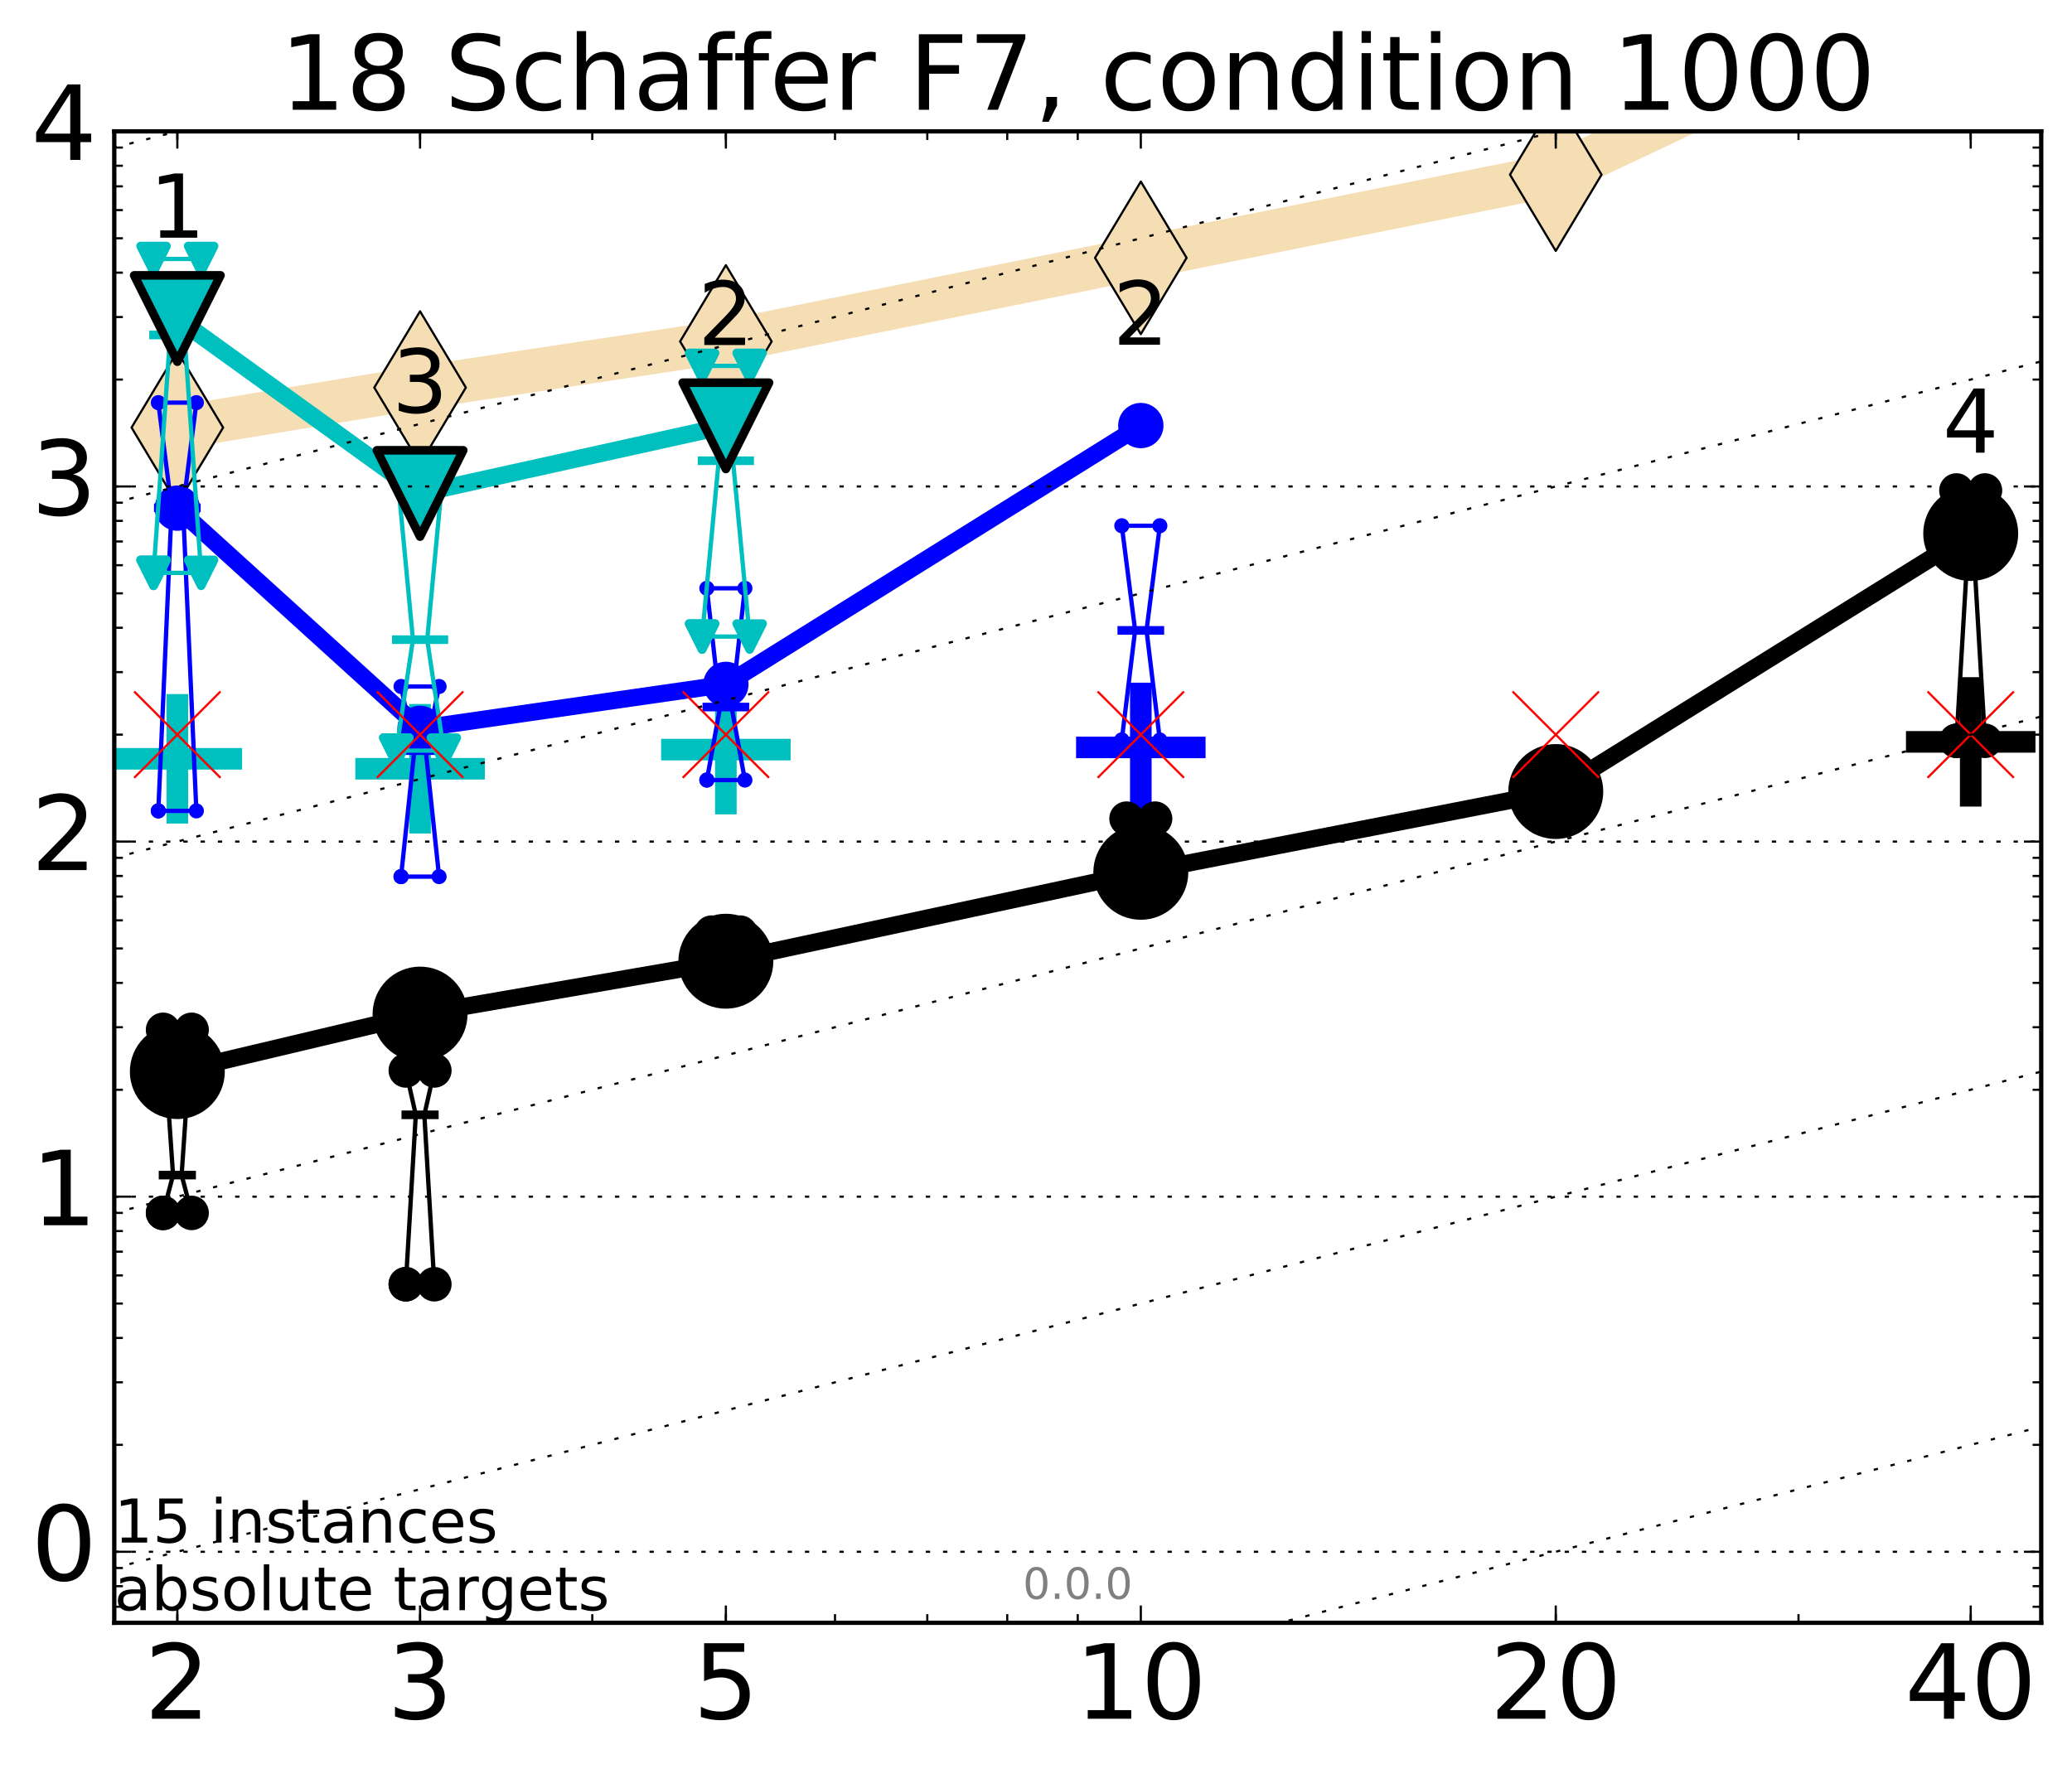 <?xml version="1.0" encoding="utf-8" standalone="no"?>
<!DOCTYPE svg PUBLIC "-//W3C//DTD SVG 1.1//EN"
  "http://www.w3.org/Graphics/SVG/1.1/DTD/svg11.dtd">
<!-- Created with matplotlib (http://matplotlib.org/) -->
<svg height="410pt" version="1.1" viewBox="0 0 480 410" width="480pt" xmlns="http://www.w3.org/2000/svg" xmlns:xlink="http://www.w3.org/1999/xlink">
 <defs>
  <style type="text/css">
*{stroke-linecap:butt;stroke-linejoin:round;stroke-miterlimit:100000;}
  </style>
 </defs>
 <g id="figure_1">
  <g id="patch_1">
   <path d="M 0 410.464 
L 480.07 410.464 
L 480.07 0 
L 0 0 
z
" style="fill:#ffffff;"/>
  </g>
  <g id="axes_1">
   <g id="patch_2">
    <path d="M 26.47 376.036 
L 472.87 376.036 
L 472.87 30.436 
L 26.47 30.436 
z
" style="fill:#ffffff;"/>
   </g>
   <g id="line2d_1">
    <path clip-path="url(#pd1105aaec6)" d="M 41.082 99.077 
L 97.312 89.808 
L 168.155 79.121 
L 264.282 59.75 
L 360.409 40.47 
L 448.207 -1 
" style="fill:none;stroke:#f5deb3;stroke-linecap:square;stroke-width:10.0;"/>
    <defs>
     <path d="M -0 17.678 
L 10.607 0 
L 0 -17.678 
L -10.607 -0 
z
" id="mb4fe3a8167" style="stroke:#000000;stroke-linejoin:miter;stroke-width:0.5;"/>
    </defs>
    <g clip-path="url(#pd1105aaec6)">
     <use style="fill:#f5deb3;stroke:#000000;stroke-linejoin:miter;stroke-width:0.5;" x="41.082" xlink:href="#mb4fe3a8167" y="99.077"/>
     <use style="fill:#f5deb3;stroke:#000000;stroke-linejoin:miter;stroke-width:0.5;" x="97.312" xlink:href="#mb4fe3a8167" y="89.808"/>
     <use style="fill:#f5deb3;stroke:#000000;stroke-linejoin:miter;stroke-width:0.5;" x="168.155" xlink:href="#mb4fe3a8167" y="79.121"/>
     <use style="fill:#f5deb3;stroke:#000000;stroke-linejoin:miter;stroke-width:0.5;" x="264.282" xlink:href="#mb4fe3a8167" y="59.75"/>
     <use style="fill:#f5deb3;stroke:#000000;stroke-linejoin:miter;stroke-width:0.5;" x="360.409" xlink:href="#mb4fe3a8167" y="40.47"/>
     <use style="fill:#f5deb3;stroke:#000000;stroke-linejoin:miter;stroke-width:0.5;" x="448.207" xlink:href="#mb4fe3a8167" y="-1.0"/>
    </g>
   </g>
   <g id="line2d_2">
    <defs>
     <path d="M -15 0 
L 15 0 
M 0 15 
L 0 -15 
" id="m5fd5a531a9" style="stroke:#000000;stroke-width:5.0;"/>
    </defs>
    <g clip-path="url(#pd1105aaec6)">
     <use style="stroke:#000000;stroke-width:5.0;" x="456.536" xlink:href="#m5fd5a531a9" y="171.911"/>
    </g>
   </g>
   <g id="line2d_3">
    <defs>
     <path d="M -15 0 
L 15 0 
M 0 15 
L 0 -15 
" id="m761e9e113d" style="stroke:#0000ff;stroke-width:5.0;"/>
    </defs>
    <g clip-path="url(#pd1105aaec6)">
     <use style="fill:#0000ff;stroke:#0000ff;stroke-width:5.0;" x="264.282" xlink:href="#m761e9e113d" y="173.198"/>
    </g>
   </g>
   <g id="line2d_4">
    <defs>
     <path d="M -15 0 
L 15 0 
M 0 15 
L 0 -15 
" id="m98a0408a09" style="stroke:#00bfbf;stroke-width:5.0;"/>
    </defs>
    <g clip-path="url(#pd1105aaec6)">
     <use style="fill:#00bfbf;stroke:#00bfbf;stroke-width:5.0;" x="41.082" xlink:href="#m98a0408a09" y="175.835"/>
    </g>
   </g>
   <g id="line2d_5">
    <g clip-path="url(#pd1105aaec6)">
     <use style="fill:#00bfbf;stroke:#00bfbf;stroke-width:5.0;" x="97.312" xlink:href="#m98a0408a09" y="178.137"/>
    </g>
   </g>
   <g id="line2d_6">
    <g clip-path="url(#pd1105aaec6)">
     <use style="fill:#00bfbf;stroke:#00bfbf;stroke-width:5.0;" x="168.155" xlink:href="#m98a0408a09" y="173.706"/>
    </g>
   </g>
   <g id="line2d_7">
    <path clip-path="url(#pd1105aaec6)" d="M 37.777 281.059 
L 40.09 272.299 
L 37.777 238.634 
L 44.386 238.634 
L 42.073 272.299 
L 44.386 281.059 
L 37.777 281.059 
" style="fill:none;stroke:#000000;stroke-linecap:square;"/>
    <defs>
     <path d="M 0 0 
C 0 0 0 0 0 0 
C 0 0 0 0 0 0 
C 0 0 0 0 0 0 
C 0 0 0 0 0 0 
C 0 0 0 0 0 0 
C 0 0 0 0 0 0 
C 0 0 0 0 0 0 
C 0 0 0 0 0 0 
z
" id="m56cafee1f6" style="stroke:#000000;stroke-width:2.0;"/>
    </defs>
    <g clip-path="url(#pd1105aaec6)">
     <use style="stroke:#000000;stroke-width:2.0;" x="37.777" xlink:href="#m56cafee1f6" y="281.059"/>
     <use style="stroke:#000000;stroke-width:2.0;" x="40.09" xlink:href="#m56cafee1f6" y="272.299"/>
     <use style="stroke:#000000;stroke-width:2.0;" x="37.777" xlink:href="#m56cafee1f6" y="238.634"/>
     <use style="stroke:#000000;stroke-width:2.0;" x="44.386" xlink:href="#m56cafee1f6" y="238.634"/>
     <use style="stroke:#000000;stroke-width:2.0;" x="42.073" xlink:href="#m56cafee1f6" y="272.299"/>
     <use style="stroke:#000000;stroke-width:2.0;" x="44.386" xlink:href="#m56cafee1f6" y="281.059"/>
     <use style="stroke:#000000;stroke-width:2.0;" x="37.777" xlink:href="#m56cafee1f6" y="281.059"/>
    </g>
   </g>
   <g id="line2d_8">
    <path clip-path="url(#pd1105aaec6)" d="M 37.777 281.059 
L 44.386 281.059 
L 44.386 238.634 
L 37.777 238.634 
L 37.777 281.059 
" style="fill:none;"/>
    <defs>
     <path d="M 0 3 
C 0.796 3 1.559 2.684 2.121 2.121 
C 2.684 1.559 3 0.796 3 0 
C 3 -0.796 2.684 -1.559 2.121 -2.121 
C 1.559 -2.684 0.796 -3 0 -3 
C -0.796 -3 -1.559 -2.684 -2.121 -2.121 
C -2.684 -1.559 -3 -0.796 -3 0 
C -3 0.796 -2.684 1.559 -2.121 2.121 
C -1.559 2.684 -0.796 3 0 3 
z
" id="m2989540f26" style="stroke:#000000;stroke-width:2.0;"/>
    </defs>
    <g clip-path="url(#pd1105aaec6)">
     <use style="stroke:#000000;stroke-width:2.0;" x="37.777" xlink:href="#m2989540f26" y="281.059"/>
     <use style="stroke:#000000;stroke-width:2.0;" x="44.386" xlink:href="#m2989540f26" y="281.059"/>
     <use style="stroke:#000000;stroke-width:2.0;" x="44.386" xlink:href="#m2989540f26" y="238.634"/>
     <use style="stroke:#000000;stroke-width:2.0;" x="37.777" xlink:href="#m2989540f26" y="238.634"/>
     <use style="stroke:#000000;stroke-width:2.0;" x="37.777" xlink:href="#m2989540f26" y="281.059"/>
    </g>
   </g>
   <g id="line2d_9">
    <path clip-path="url(#pd1105aaec6)" d="M 37.777 272.299 
L 44.386 272.299 
" style="fill:none;stroke:#000000;stroke-linecap:square;stroke-width:2.0;"/>
    <g clip-path="url(#pd1105aaec6)">
     <use style="stroke:#000000;stroke-width:2.0;" x="37.777" xlink:href="#m56cafee1f6" y="272.299"/>
     <use style="stroke:#000000;stroke-width:2.0;" x="44.386" xlink:href="#m56cafee1f6" y="272.299"/>
    </g>
   </g>
   <g id="line2d_10">
    <path clip-path="url(#pd1105aaec6)" d="M 94.008 297.591 
L 96.321 258.331 
L 94.008 248.05 
L 100.617 248.05 
L 98.304 258.331 
L 100.617 297.591 
L 94.008 297.591 
" style="fill:none;stroke:#000000;stroke-linecap:square;"/>
    <g clip-path="url(#pd1105aaec6)">
     <use style="stroke:#000000;stroke-width:2.0;" x="94.008" xlink:href="#m56cafee1f6" y="297.591"/>
     <use style="stroke:#000000;stroke-width:2.0;" x="96.321" xlink:href="#m56cafee1f6" y="258.331"/>
     <use style="stroke:#000000;stroke-width:2.0;" x="94.008" xlink:href="#m56cafee1f6" y="248.05"/>
     <use style="stroke:#000000;stroke-width:2.0;" x="100.617" xlink:href="#m56cafee1f6" y="248.05"/>
     <use style="stroke:#000000;stroke-width:2.0;" x="98.304" xlink:href="#m56cafee1f6" y="258.331"/>
     <use style="stroke:#000000;stroke-width:2.0;" x="100.617" xlink:href="#m56cafee1f6" y="297.591"/>
     <use style="stroke:#000000;stroke-width:2.0;" x="94.008" xlink:href="#m56cafee1f6" y="297.591"/>
    </g>
   </g>
   <g id="line2d_11">
    <path clip-path="url(#pd1105aaec6)" d="M 94.008 297.591 
L 100.617 297.591 
L 100.617 248.05 
L 94.008 248.05 
L 94.008 297.591 
" style="fill:none;"/>
    <g clip-path="url(#pd1105aaec6)">
     <use style="stroke:#000000;stroke-width:2.0;" x="94.008" xlink:href="#m2989540f26" y="297.591"/>
     <use style="stroke:#000000;stroke-width:2.0;" x="100.617" xlink:href="#m2989540f26" y="297.591"/>
     <use style="stroke:#000000;stroke-width:2.0;" x="100.617" xlink:href="#m2989540f26" y="248.05"/>
     <use style="stroke:#000000;stroke-width:2.0;" x="94.008" xlink:href="#m2989540f26" y="248.05"/>
     <use style="stroke:#000000;stroke-width:2.0;" x="94.008" xlink:href="#m2989540f26" y="297.591"/>
    </g>
   </g>
   <g id="line2d_12">
    <path clip-path="url(#pd1105aaec6)" d="M 94.008 258.331 
L 100.617 258.331 
" style="fill:none;stroke:#000000;stroke-linecap:square;stroke-width:2.0;"/>
    <g clip-path="url(#pd1105aaec6)">
     <use style="stroke:#000000;stroke-width:2.0;" x="94.008" xlink:href="#m56cafee1f6" y="258.331"/>
     <use style="stroke:#000000;stroke-width:2.0;" x="100.617" xlink:href="#m56cafee1f6" y="258.331"/>
    </g>
   </g>
   <g id="line2d_13">
    <path clip-path="url(#pd1105aaec6)" d="M 164.85 223.703 
L 167.163 216.242 
L 164.85 216.113 
L 171.459 216.113 
L 169.146 216.242 
L 171.459 223.703 
L 164.85 223.703 
" style="fill:none;stroke:#000000;stroke-linecap:square;"/>
    <g clip-path="url(#pd1105aaec6)">
     <use style="stroke:#000000;stroke-width:2.0;" x="164.85" xlink:href="#m56cafee1f6" y="223.703"/>
     <use style="stroke:#000000;stroke-width:2.0;" x="167.163" xlink:href="#m56cafee1f6" y="216.242"/>
     <use style="stroke:#000000;stroke-width:2.0;" x="164.85" xlink:href="#m56cafee1f6" y="216.113"/>
     <use style="stroke:#000000;stroke-width:2.0;" x="171.459" xlink:href="#m56cafee1f6" y="216.113"/>
     <use style="stroke:#000000;stroke-width:2.0;" x="169.146" xlink:href="#m56cafee1f6" y="216.242"/>
     <use style="stroke:#000000;stroke-width:2.0;" x="171.459" xlink:href="#m56cafee1f6" y="223.703"/>
     <use style="stroke:#000000;stroke-width:2.0;" x="164.85" xlink:href="#m56cafee1f6" y="223.703"/>
    </g>
   </g>
   <g id="line2d_14">
    <path clip-path="url(#pd1105aaec6)" d="M 164.85 223.703 
L 171.459 223.703 
L 171.459 216.113 
L 164.85 216.113 
L 164.85 223.703 
" style="fill:none;"/>
    <g clip-path="url(#pd1105aaec6)">
     <use style="stroke:#000000;stroke-width:2.0;" x="164.85" xlink:href="#m2989540f26" y="223.703"/>
     <use style="stroke:#000000;stroke-width:2.0;" x="171.459" xlink:href="#m2989540f26" y="223.703"/>
     <use style="stroke:#000000;stroke-width:2.0;" x="171.459" xlink:href="#m2989540f26" y="216.113"/>
     <use style="stroke:#000000;stroke-width:2.0;" x="164.85" xlink:href="#m2989540f26" y="216.113"/>
     <use style="stroke:#000000;stroke-width:2.0;" x="164.85" xlink:href="#m2989540f26" y="223.703"/>
    </g>
   </g>
   <g id="line2d_15">
    <path clip-path="url(#pd1105aaec6)" d="M 164.85 216.242 
L 171.459 216.242 
" style="fill:none;stroke:#000000;stroke-linecap:square;stroke-width:2.0;"/>
    <g clip-path="url(#pd1105aaec6)">
     <use style="stroke:#000000;stroke-width:2.0;" x="164.85" xlink:href="#m56cafee1f6" y="216.242"/>
     <use style="stroke:#000000;stroke-width:2.0;" x="171.459" xlink:href="#m56cafee1f6" y="216.242"/>
    </g>
   </g>
   <g id="line2d_16">
    <path clip-path="url(#pd1105aaec6)" d="M 260.977 198.535 
L 263.29 195.986 
L 260.977 189.704 
L 267.586 189.704 
L 265.273 195.986 
L 267.586 198.535 
L 260.977 198.535 
" style="fill:none;stroke:#000000;stroke-linecap:square;"/>
    <g clip-path="url(#pd1105aaec6)">
     <use style="stroke:#000000;stroke-width:2.0;" x="260.977" xlink:href="#m56cafee1f6" y="198.535"/>
     <use style="stroke:#000000;stroke-width:2.0;" x="263.29" xlink:href="#m56cafee1f6" y="195.986"/>
     <use style="stroke:#000000;stroke-width:2.0;" x="260.977" xlink:href="#m56cafee1f6" y="189.704"/>
     <use style="stroke:#000000;stroke-width:2.0;" x="267.586" xlink:href="#m56cafee1f6" y="189.704"/>
     <use style="stroke:#000000;stroke-width:2.0;" x="265.273" xlink:href="#m56cafee1f6" y="195.986"/>
     <use style="stroke:#000000;stroke-width:2.0;" x="267.586" xlink:href="#m56cafee1f6" y="198.535"/>
     <use style="stroke:#000000;stroke-width:2.0;" x="260.977" xlink:href="#m56cafee1f6" y="198.535"/>
    </g>
   </g>
   <g id="line2d_17">
    <path clip-path="url(#pd1105aaec6)" d="M 260.977 198.535 
L 267.586 198.535 
L 267.586 189.704 
L 260.977 189.704 
L 260.977 198.535 
" style="fill:none;"/>
    <g clip-path="url(#pd1105aaec6)">
     <use style="stroke:#000000;stroke-width:2.0;" x="260.977" xlink:href="#m2989540f26" y="198.535"/>
     <use style="stroke:#000000;stroke-width:2.0;" x="267.586" xlink:href="#m2989540f26" y="198.535"/>
     <use style="stroke:#000000;stroke-width:2.0;" x="267.586" xlink:href="#m2989540f26" y="189.704"/>
     <use style="stroke:#000000;stroke-width:2.0;" x="260.977" xlink:href="#m2989540f26" y="189.704"/>
     <use style="stroke:#000000;stroke-width:2.0;" x="260.977" xlink:href="#m2989540f26" y="198.535"/>
    </g>
   </g>
   <g id="line2d_18">
    <path clip-path="url(#pd1105aaec6)" d="M 260.977 195.986 
L 267.586 195.986 
" style="fill:none;stroke:#000000;stroke-linecap:square;stroke-width:2.0;"/>
    <g clip-path="url(#pd1105aaec6)">
     <use style="stroke:#000000;stroke-width:2.0;" x="260.977" xlink:href="#m56cafee1f6" y="195.986"/>
     <use style="stroke:#000000;stroke-width:2.0;" x="267.586" xlink:href="#m56cafee1f6" y="195.986"/>
    </g>
   </g>
   <g id="line2d_19">
    <path clip-path="url(#pd1105aaec6)" d="M 357.104 189.519 
L 359.417 188.927 
L 357.104 179.787 
L 363.713 179.787 
L 361.4 188.927 
L 363.713 189.519 
L 357.104 189.519 
" style="fill:none;stroke:#000000;stroke-linecap:square;"/>
    <g clip-path="url(#pd1105aaec6)">
     <use style="stroke:#000000;stroke-width:2.0;" x="357.104" xlink:href="#m56cafee1f6" y="189.519"/>
     <use style="stroke:#000000;stroke-width:2.0;" x="359.417" xlink:href="#m56cafee1f6" y="188.927"/>
     <use style="stroke:#000000;stroke-width:2.0;" x="357.104" xlink:href="#m56cafee1f6" y="179.787"/>
     <use style="stroke:#000000;stroke-width:2.0;" x="363.713" xlink:href="#m56cafee1f6" y="179.787"/>
     <use style="stroke:#000000;stroke-width:2.0;" x="361.4" xlink:href="#m56cafee1f6" y="188.927"/>
     <use style="stroke:#000000;stroke-width:2.0;" x="363.713" xlink:href="#m56cafee1f6" y="189.519"/>
     <use style="stroke:#000000;stroke-width:2.0;" x="357.104" xlink:href="#m56cafee1f6" y="189.519"/>
    </g>
   </g>
   <g id="line2d_20">
    <path clip-path="url(#pd1105aaec6)" d="M 357.104 189.519 
L 363.713 189.519 
L 363.713 179.787 
L 357.104 179.787 
L 357.104 189.519 
" style="fill:none;"/>
    <g clip-path="url(#pd1105aaec6)">
     <use style="stroke:#000000;stroke-width:2.0;" x="357.104" xlink:href="#m2989540f26" y="189.519"/>
     <use style="stroke:#000000;stroke-width:2.0;" x="363.713" xlink:href="#m2989540f26" y="189.519"/>
     <use style="stroke:#000000;stroke-width:2.0;" x="363.713" xlink:href="#m2989540f26" y="179.787"/>
     <use style="stroke:#000000;stroke-width:2.0;" x="357.104" xlink:href="#m2989540f26" y="179.787"/>
     <use style="stroke:#000000;stroke-width:2.0;" x="357.104" xlink:href="#m2989540f26" y="189.519"/>
    </g>
   </g>
   <g id="line2d_21">
    <path clip-path="url(#pd1105aaec6)" d="M 357.104 188.927 
L 363.713 188.927 
" style="fill:none;stroke:#000000;stroke-linecap:square;stroke-width:2.0;"/>
    <g clip-path="url(#pd1105aaec6)">
     <use style="stroke:#000000;stroke-width:2.0;" x="357.104" xlink:href="#m56cafee1f6" y="188.927"/>
     <use style="stroke:#000000;stroke-width:2.0;" x="363.713" xlink:href="#m56cafee1f6" y="188.927"/>
    </g>
   </g>
   <g id="line2d_22">
    <path clip-path="url(#pd1105aaec6)" d="M 453.231 171.663 
L 455.544 132.549 
L 453.231 113.657 
L 459.84 113.657 
L 457.527 132.549 
L 459.84 171.663 
L 453.231 171.663 
" style="fill:none;stroke:#000000;stroke-linecap:square;"/>
    <g clip-path="url(#pd1105aaec6)">
     <use style="stroke:#000000;stroke-width:2.0;" x="453.231" xlink:href="#m56cafee1f6" y="171.663"/>
     <use style="stroke:#000000;stroke-width:2.0;" x="455.544" xlink:href="#m56cafee1f6" y="132.549"/>
     <use style="stroke:#000000;stroke-width:2.0;" x="453.231" xlink:href="#m56cafee1f6" y="113.657"/>
     <use style="stroke:#000000;stroke-width:2.0;" x="459.84" xlink:href="#m56cafee1f6" y="113.657"/>
     <use style="stroke:#000000;stroke-width:2.0;" x="457.527" xlink:href="#m56cafee1f6" y="132.549"/>
     <use style="stroke:#000000;stroke-width:2.0;" x="459.84" xlink:href="#m56cafee1f6" y="171.663"/>
     <use style="stroke:#000000;stroke-width:2.0;" x="453.231" xlink:href="#m56cafee1f6" y="171.663"/>
    </g>
   </g>
   <g id="line2d_23">
    <path clip-path="url(#pd1105aaec6)" d="M 453.231 171.663 
L 459.84 171.663 
L 459.84 113.657 
L 453.231 113.657 
L 453.231 171.663 
" style="fill:none;"/>
    <g clip-path="url(#pd1105aaec6)">
     <use style="stroke:#000000;stroke-width:2.0;" x="453.231" xlink:href="#m2989540f26" y="171.663"/>
     <use style="stroke:#000000;stroke-width:2.0;" x="459.84" xlink:href="#m2989540f26" y="171.663"/>
     <use style="stroke:#000000;stroke-width:2.0;" x="459.84" xlink:href="#m2989540f26" y="113.657"/>
     <use style="stroke:#000000;stroke-width:2.0;" x="453.231" xlink:href="#m2989540f26" y="113.657"/>
     <use style="stroke:#000000;stroke-width:2.0;" x="453.231" xlink:href="#m2989540f26" y="171.663"/>
    </g>
   </g>
   <g id="line2d_24">
    <path clip-path="url(#pd1105aaec6)" d="M 453.231 132.549 
L 459.84 132.549 
" style="fill:none;stroke:#000000;stroke-linecap:square;stroke-width:2.0;"/>
    <g clip-path="url(#pd1105aaec6)">
     <use style="stroke:#000000;stroke-width:2.0;" x="453.231" xlink:href="#m56cafee1f6" y="132.549"/>
     <use style="stroke:#000000;stroke-width:2.0;" x="459.84" xlink:href="#m56cafee1f6" y="132.549"/>
    </g>
   </g>
   <g id="line2d_25">
    <path clip-path="url(#pd1105aaec6)" d="M 41.082 248.314 
L 97.312 234.99 
" style="fill:none;stroke:#000000;stroke-linecap:square;stroke-width:4.0;"/>
    <g clip-path="url(#pd1105aaec6)">
     <use style="stroke:#000000;stroke-width:2.0;" x="41.082" xlink:href="#m56cafee1f6" y="248.314"/>
     <use style="stroke:#000000;stroke-width:2.0;" x="97.312" xlink:href="#m56cafee1f6" y="234.99"/>
    </g>
   </g>
   <g id="line2d_26">
    <path clip-path="url(#pd1105aaec6)" d="M 97.312 234.99 
L 168.155 222.737 
" style="fill:none;stroke:#000000;stroke-linecap:square;stroke-width:4.0;"/>
    <g clip-path="url(#pd1105aaec6)">
     <use style="stroke:#000000;stroke-width:2.0;" x="97.312" xlink:href="#m56cafee1f6" y="234.99"/>
     <use style="stroke:#000000;stroke-width:2.0;" x="168.155" xlink:href="#m56cafee1f6" y="222.737"/>
    </g>
   </g>
   <g id="line2d_27">
    <path clip-path="url(#pd1105aaec6)" d="M 168.155 222.737 
L 264.282 202.134 
" style="fill:none;stroke:#000000;stroke-linecap:square;stroke-width:4.0;"/>
    <g clip-path="url(#pd1105aaec6)">
     <use style="stroke:#000000;stroke-width:2.0;" x="168.155" xlink:href="#m56cafee1f6" y="222.737"/>
     <use style="stroke:#000000;stroke-width:2.0;" x="264.282" xlink:href="#m56cafee1f6" y="202.134"/>
    </g>
   </g>
   <g id="line2d_28">
    <path clip-path="url(#pd1105aaec6)" d="M 264.282 202.134 
L 360.409 183.418 
" style="fill:none;stroke:#000000;stroke-linecap:square;stroke-width:4.0;"/>
    <g clip-path="url(#pd1105aaec6)">
     <use style="stroke:#000000;stroke-width:2.0;" x="264.282" xlink:href="#m56cafee1f6" y="202.134"/>
     <use style="stroke:#000000;stroke-width:2.0;" x="360.409" xlink:href="#m56cafee1f6" y="183.418"/>
    </g>
   </g>
   <g id="line2d_29">
    <path clip-path="url(#pd1105aaec6)" d="M 360.409 183.418 
L 456.536 123.627 
" style="fill:none;stroke:#000000;stroke-linecap:square;stroke-width:4.0;"/>
    <g clip-path="url(#pd1105aaec6)">
     <use style="stroke:#000000;stroke-width:2.0;" x="360.409" xlink:href="#m56cafee1f6" y="183.418"/>
     <use style="stroke:#000000;stroke-width:2.0;" x="456.536" xlink:href="#m56cafee1f6" y="123.627"/>
    </g>
   </g>
   <g id="line2d_30">
    <path clip-path="url(#pd1105aaec6)" d="M 41.082 248.314 
L 97.312 234.99 
L 168.155 222.737 
L 264.282 202.134 
L 360.409 183.418 
L 456.536 123.627 
" style="fill:none;"/>
    <defs>
     <path d="M 0 10 
C 2.652 10 5.196 8.946 7.071 7.071 
C 8.946 5.196 10 2.652 10 0 
C 10 -2.652 8.946 -5.196 7.071 -7.071 
C 5.196 -8.946 2.652 -10 0 -10 
C -2.652 -10 -5.196 -8.946 -7.071 -7.071 
C -8.946 -5.196 -10 -2.652 -10 0 
C -10 2.652 -8.946 5.196 -7.071 7.071 
C -5.196 8.946 -2.652 10 0 10 
z
" id="m5edae5742f" style="stroke:#000000;stroke-width:2.0;"/>
    </defs>
    <g clip-path="url(#pd1105aaec6)">
     <use style="stroke:#000000;stroke-width:2.0;" x="41.082" xlink:href="#m5edae5742f" y="248.314"/>
     <use style="stroke:#000000;stroke-width:2.0;" x="97.312" xlink:href="#m5edae5742f" y="234.99"/>
     <use style="stroke:#000000;stroke-width:2.0;" x="168.155" xlink:href="#m5edae5742f" y="222.737"/>
     <use style="stroke:#000000;stroke-width:2.0;" x="264.282" xlink:href="#m5edae5742f" y="202.134"/>
     <use style="stroke:#000000;stroke-width:2.0;" x="360.409" xlink:href="#m5edae5742f" y="183.418"/>
     <use style="stroke:#000000;stroke-width:2.0;" x="456.536" xlink:href="#m5edae5742f" y="123.627"/>
    </g>
   </g>
   <g id="line2d_31">
    <path clip-path="url(#pd1105aaec6)" d="M 36.676 187.902 
L 39.76 117.678 
L 36.676 93.3 
L 45.488 93.3 
L 42.403 117.678 
L 45.488 187.902 
L 36.676 187.902 
" style="fill:none;stroke:#0000ff;stroke-linecap:square;"/>
    <defs>
     <path d="M 0 0 
C 0 0 0 0 0 0 
C 0 0 0 0 0 0 
C 0 0 0 0 0 0 
C 0 0 0 0 0 0 
C 0 0 0 0 0 0 
C 0 0 0 0 0 0 
C 0 0 0 0 0 0 
C 0 0 0 0 0 0 
z
" id="m0669a150cb" style="stroke:#0000ff;stroke-width:0.5;"/>
    </defs>
    <g clip-path="url(#pd1105aaec6)">
     <use style="fill:#0000ff;stroke:#0000ff;stroke-width:0.5;" x="36.676" xlink:href="#m0669a150cb" y="187.902"/>
     <use style="fill:#0000ff;stroke:#0000ff;stroke-width:0.5;" x="39.76" xlink:href="#m0669a150cb" y="117.678"/>
     <use style="fill:#0000ff;stroke:#0000ff;stroke-width:0.5;" x="36.676" xlink:href="#m0669a150cb" y="93.3"/>
     <use style="fill:#0000ff;stroke:#0000ff;stroke-width:0.5;" x="45.488" xlink:href="#m0669a150cb" y="93.3"/>
     <use style="fill:#0000ff;stroke:#0000ff;stroke-width:0.5;" x="42.403" xlink:href="#m0669a150cb" y="117.678"/>
     <use style="fill:#0000ff;stroke:#0000ff;stroke-width:0.5;" x="45.488" xlink:href="#m0669a150cb" y="187.902"/>
     <use style="fill:#0000ff;stroke:#0000ff;stroke-width:0.5;" x="36.676" xlink:href="#m0669a150cb" y="187.902"/>
    </g>
   </g>
   <g id="line2d_32">
    <path clip-path="url(#pd1105aaec6)" d="M 36.676 187.902 
L 45.488 187.902 
L 45.488 93.3 
L 36.676 93.3 
L 36.676 187.902 
" style="fill:none;"/>
    <defs>
     <path d="M 0 1.5 
C 0.398 1.5 0.779 1.342 1.061 1.061 
C 1.342 0.779 1.5 0.398 1.5 0 
C 1.5 -0.398 1.342 -0.779 1.061 -1.061 
C 0.779 -1.342 0.398 -1.5 0 -1.5 
C -0.398 -1.5 -0.779 -1.342 -1.061 -1.061 
C -1.342 -0.779 -1.5 -0.398 -1.5 0 
C -1.5 0.398 -1.342 0.779 -1.061 1.061 
C -0.779 1.342 -0.398 1.5 0 1.5 
z
" id="m0a02f52d7b" style="stroke:#0000ff;stroke-width:0.5;"/>
    </defs>
    <g clip-path="url(#pd1105aaec6)">
     <use style="fill:#0000ff;stroke:#0000ff;stroke-width:0.5;" x="36.676" xlink:href="#m0a02f52d7b" y="187.902"/>
     <use style="fill:#0000ff;stroke:#0000ff;stroke-width:0.5;" x="45.488" xlink:href="#m0a02f52d7b" y="187.902"/>
     <use style="fill:#0000ff;stroke:#0000ff;stroke-width:0.5;" x="45.488" xlink:href="#m0a02f52d7b" y="93.3"/>
     <use style="fill:#0000ff;stroke:#0000ff;stroke-width:0.5;" x="36.676" xlink:href="#m0a02f52d7b" y="93.3"/>
     <use style="fill:#0000ff;stroke:#0000ff;stroke-width:0.5;" x="36.676" xlink:href="#m0a02f52d7b" y="187.902"/>
    </g>
   </g>
   <g id="line2d_33">
    <path clip-path="url(#pd1105aaec6)" d="M 36.676 117.678 
L 45.488 117.678 
" style="fill:none;stroke:#0000ff;stroke-linecap:square;stroke-width:2.0;"/>
    <g clip-path="url(#pd1105aaec6)">
     <use style="fill:#0000ff;stroke:#0000ff;stroke-width:0.5;" x="36.676" xlink:href="#m0669a150cb" y="117.678"/>
     <use style="fill:#0000ff;stroke:#0000ff;stroke-width:0.5;" x="45.488" xlink:href="#m0669a150cb" y="117.678"/>
    </g>
   </g>
   <g id="line2d_34">
    <path clip-path="url(#pd1105aaec6)" d="M 92.906 203.131 
L 95.991 173.936 
L 92.906 159.074 
L 101.718 159.074 
L 98.634 173.936 
L 101.718 203.131 
L 92.906 203.131 
" style="fill:none;stroke:#0000ff;stroke-linecap:square;"/>
    <g clip-path="url(#pd1105aaec6)">
     <use style="fill:#0000ff;stroke:#0000ff;stroke-width:0.5;" x="92.906" xlink:href="#m0669a150cb" y="203.131"/>
     <use style="fill:#0000ff;stroke:#0000ff;stroke-width:0.5;" x="95.991" xlink:href="#m0669a150cb" y="173.936"/>
     <use style="fill:#0000ff;stroke:#0000ff;stroke-width:0.5;" x="92.906" xlink:href="#m0669a150cb" y="159.074"/>
     <use style="fill:#0000ff;stroke:#0000ff;stroke-width:0.5;" x="101.718" xlink:href="#m0669a150cb" y="159.074"/>
     <use style="fill:#0000ff;stroke:#0000ff;stroke-width:0.5;" x="98.634" xlink:href="#m0669a150cb" y="173.936"/>
     <use style="fill:#0000ff;stroke:#0000ff;stroke-width:0.5;" x="101.718" xlink:href="#m0669a150cb" y="203.131"/>
     <use style="fill:#0000ff;stroke:#0000ff;stroke-width:0.5;" x="92.906" xlink:href="#m0669a150cb" y="203.131"/>
    </g>
   </g>
   <g id="line2d_35">
    <path clip-path="url(#pd1105aaec6)" d="M 92.906 203.131 
L 101.718 203.131 
L 101.718 159.074 
L 92.906 159.074 
L 92.906 203.131 
" style="fill:none;"/>
    <g clip-path="url(#pd1105aaec6)">
     <use style="fill:#0000ff;stroke:#0000ff;stroke-width:0.5;" x="92.906" xlink:href="#m0a02f52d7b" y="203.131"/>
     <use style="fill:#0000ff;stroke:#0000ff;stroke-width:0.5;" x="101.718" xlink:href="#m0a02f52d7b" y="203.131"/>
     <use style="fill:#0000ff;stroke:#0000ff;stroke-width:0.5;" x="101.718" xlink:href="#m0a02f52d7b" y="159.074"/>
     <use style="fill:#0000ff;stroke:#0000ff;stroke-width:0.5;" x="92.906" xlink:href="#m0a02f52d7b" y="159.074"/>
     <use style="fill:#0000ff;stroke:#0000ff;stroke-width:0.5;" x="92.906" xlink:href="#m0a02f52d7b" y="203.131"/>
    </g>
   </g>
   <g id="line2d_36">
    <path clip-path="url(#pd1105aaec6)" d="M 92.906 173.936 
L 101.718 173.936 
" style="fill:none;stroke:#0000ff;stroke-linecap:square;stroke-width:2.0;"/>
    <g clip-path="url(#pd1105aaec6)">
     <use style="fill:#0000ff;stroke:#0000ff;stroke-width:0.5;" x="92.906" xlink:href="#m0669a150cb" y="173.936"/>
     <use style="fill:#0000ff;stroke:#0000ff;stroke-width:0.5;" x="101.718" xlink:href="#m0669a150cb" y="173.936"/>
    </g>
   </g>
   <g id="line2d_37">
    <path clip-path="url(#pd1105aaec6)" d="M 163.749 180.757 
L 166.833 163.841 
L 163.749 136.325 
L 172.561 136.325 
L 169.476 163.841 
L 172.561 180.757 
L 163.749 180.757 
" style="fill:none;stroke:#0000ff;stroke-linecap:square;"/>
    <g clip-path="url(#pd1105aaec6)">
     <use style="fill:#0000ff;stroke:#0000ff;stroke-width:0.5;" x="163.749" xlink:href="#m0669a150cb" y="180.757"/>
     <use style="fill:#0000ff;stroke:#0000ff;stroke-width:0.5;" x="166.833" xlink:href="#m0669a150cb" y="163.841"/>
     <use style="fill:#0000ff;stroke:#0000ff;stroke-width:0.5;" x="163.749" xlink:href="#m0669a150cb" y="136.325"/>
     <use style="fill:#0000ff;stroke:#0000ff;stroke-width:0.5;" x="172.561" xlink:href="#m0669a150cb" y="136.325"/>
     <use style="fill:#0000ff;stroke:#0000ff;stroke-width:0.5;" x="169.476" xlink:href="#m0669a150cb" y="163.841"/>
     <use style="fill:#0000ff;stroke:#0000ff;stroke-width:0.5;" x="172.561" xlink:href="#m0669a150cb" y="180.757"/>
     <use style="fill:#0000ff;stroke:#0000ff;stroke-width:0.5;" x="163.749" xlink:href="#m0669a150cb" y="180.757"/>
    </g>
   </g>
   <g id="line2d_38">
    <path clip-path="url(#pd1105aaec6)" d="M 163.749 180.757 
L 172.561 180.757 
L 172.561 136.325 
L 163.749 136.325 
L 163.749 180.757 
" style="fill:none;"/>
    <g clip-path="url(#pd1105aaec6)">
     <use style="fill:#0000ff;stroke:#0000ff;stroke-width:0.5;" x="163.749" xlink:href="#m0a02f52d7b" y="180.757"/>
     <use style="fill:#0000ff;stroke:#0000ff;stroke-width:0.5;" x="172.561" xlink:href="#m0a02f52d7b" y="180.757"/>
     <use style="fill:#0000ff;stroke:#0000ff;stroke-width:0.5;" x="172.561" xlink:href="#m0a02f52d7b" y="136.325"/>
     <use style="fill:#0000ff;stroke:#0000ff;stroke-width:0.5;" x="163.749" xlink:href="#m0a02f52d7b" y="136.325"/>
     <use style="fill:#0000ff;stroke:#0000ff;stroke-width:0.5;" x="163.749" xlink:href="#m0a02f52d7b" y="180.757"/>
    </g>
   </g>
   <g id="line2d_39">
    <path clip-path="url(#pd1105aaec6)" d="M 163.749 163.841 
L 172.561 163.841 
" style="fill:none;stroke:#0000ff;stroke-linecap:square;stroke-width:2.0;"/>
    <g clip-path="url(#pd1105aaec6)">
     <use style="fill:#0000ff;stroke:#0000ff;stroke-width:0.5;" x="163.749" xlink:href="#m0669a150cb" y="163.841"/>
     <use style="fill:#0000ff;stroke:#0000ff;stroke-width:0.5;" x="172.561" xlink:href="#m0669a150cb" y="163.841"/>
    </g>
   </g>
   <g id="line2d_40">
    <path clip-path="url(#pd1105aaec6)" d="M 259.876 171.473 
L 262.96 146.08 
L 259.876 121.831 
L 268.688 121.831 
L 265.603 146.08 
L 268.688 171.473 
L 259.876 171.473 
" style="fill:none;stroke:#0000ff;stroke-linecap:square;"/>
    <g clip-path="url(#pd1105aaec6)">
     <use style="fill:#0000ff;stroke:#0000ff;stroke-width:0.5;" x="259.876" xlink:href="#m0669a150cb" y="171.473"/>
     <use style="fill:#0000ff;stroke:#0000ff;stroke-width:0.5;" x="262.96" xlink:href="#m0669a150cb" y="146.08"/>
     <use style="fill:#0000ff;stroke:#0000ff;stroke-width:0.5;" x="259.876" xlink:href="#m0669a150cb" y="121.831"/>
     <use style="fill:#0000ff;stroke:#0000ff;stroke-width:0.5;" x="268.688" xlink:href="#m0669a150cb" y="121.831"/>
     <use style="fill:#0000ff;stroke:#0000ff;stroke-width:0.5;" x="265.603" xlink:href="#m0669a150cb" y="146.08"/>
     <use style="fill:#0000ff;stroke:#0000ff;stroke-width:0.5;" x="268.688" xlink:href="#m0669a150cb" y="171.473"/>
     <use style="fill:#0000ff;stroke:#0000ff;stroke-width:0.5;" x="259.876" xlink:href="#m0669a150cb" y="171.473"/>
    </g>
   </g>
   <g id="line2d_41">
    <path clip-path="url(#pd1105aaec6)" d="M 259.876 171.473 
L 268.688 171.473 
L 268.688 121.831 
L 259.876 121.831 
L 259.876 171.473 
" style="fill:none;"/>
    <g clip-path="url(#pd1105aaec6)">
     <use style="fill:#0000ff;stroke:#0000ff;stroke-width:0.5;" x="259.876" xlink:href="#m0a02f52d7b" y="171.473"/>
     <use style="fill:#0000ff;stroke:#0000ff;stroke-width:0.5;" x="268.688" xlink:href="#m0a02f52d7b" y="171.473"/>
     <use style="fill:#0000ff;stroke:#0000ff;stroke-width:0.5;" x="268.688" xlink:href="#m0a02f52d7b" y="121.831"/>
     <use style="fill:#0000ff;stroke:#0000ff;stroke-width:0.5;" x="259.876" xlink:href="#m0a02f52d7b" y="121.831"/>
     <use style="fill:#0000ff;stroke:#0000ff;stroke-width:0.5;" x="259.876" xlink:href="#m0a02f52d7b" y="171.473"/>
    </g>
   </g>
   <g id="line2d_42">
    <path clip-path="url(#pd1105aaec6)" d="M 259.876 146.08 
L 268.688 146.08 
" style="fill:none;stroke:#0000ff;stroke-linecap:square;stroke-width:2.0;"/>
    <g clip-path="url(#pd1105aaec6)">
     <use style="fill:#0000ff;stroke:#0000ff;stroke-width:0.5;" x="259.876" xlink:href="#m0669a150cb" y="146.08"/>
     <use style="fill:#0000ff;stroke:#0000ff;stroke-width:0.5;" x="268.688" xlink:href="#m0669a150cb" y="146.08"/>
    </g>
   </g>
   <g id="line2d_43">
    <path clip-path="url(#pd1105aaec6)" d="M 41.082 117.747 
L 97.312 168.784 
" style="fill:none;stroke:#0000ff;stroke-linecap:square;stroke-width:4.0;"/>
    <g clip-path="url(#pd1105aaec6)">
     <use style="fill:#0000ff;stroke:#0000ff;stroke-width:0.5;" x="41.082" xlink:href="#m0669a150cb" y="117.747"/>
     <use style="fill:#0000ff;stroke:#0000ff;stroke-width:0.5;" x="97.312" xlink:href="#m0669a150cb" y="168.784"/>
    </g>
   </g>
   <g id="line2d_44">
    <path clip-path="url(#pd1105aaec6)" d="M 97.312 168.784 
L 168.155 158.589 
" style="fill:none;stroke:#0000ff;stroke-linecap:square;stroke-width:4.0;"/>
    <g clip-path="url(#pd1105aaec6)">
     <use style="fill:#0000ff;stroke:#0000ff;stroke-width:0.5;" x="97.312" xlink:href="#m0669a150cb" y="168.784"/>
     <use style="fill:#0000ff;stroke:#0000ff;stroke-width:0.5;" x="168.155" xlink:href="#m0669a150cb" y="158.589"/>
    </g>
   </g>
   <g id="line2d_45">
    <path clip-path="url(#pd1105aaec6)" d="M 168.155 158.589 
L 264.282 98.613 
" style="fill:none;stroke:#0000ff;stroke-linecap:square;stroke-width:4.0;"/>
    <g clip-path="url(#pd1105aaec6)">
     <use style="fill:#0000ff;stroke:#0000ff;stroke-width:0.5;" x="168.155" xlink:href="#m0669a150cb" y="158.589"/>
     <use style="fill:#0000ff;stroke:#0000ff;stroke-width:0.5;" x="264.282" xlink:href="#m0669a150cb" y="98.613"/>
    </g>
   </g>
   <g id="line2d_46">
    <path clip-path="url(#pd1105aaec6)" d="M 41.082 117.747 
L 97.312 168.784 
L 168.155 158.589 
L 264.282 98.613 
" style="fill:none;"/>
    <defs>
     <path d="M 0 5 
C 1.326 5 2.598 4.473 3.536 3.536 
C 4.473 2.598 5 1.326 5 0 
C 5 -1.326 4.473 -2.598 3.536 -3.536 
C 2.598 -4.473 1.326 -5 0 -5 
C -1.326 -5 -2.598 -4.473 -3.536 -3.536 
C -4.473 -2.598 -5 -1.326 -5 0 
C -5 1.326 -4.473 2.598 -3.536 3.536 
C -2.598 4.473 -1.326 5 0 5 
z
" id="m9ec3504631" style="stroke:#0000ff;stroke-width:0.5;"/>
    </defs>
    <g clip-path="url(#pd1105aaec6)">
     <use style="fill:#0000ff;stroke:#0000ff;stroke-width:0.5;" x="41.082" xlink:href="#m9ec3504631" y="117.747"/>
     <use style="fill:#0000ff;stroke:#0000ff;stroke-width:0.5;" x="97.312" xlink:href="#m9ec3504631" y="168.784"/>
     <use style="fill:#0000ff;stroke:#0000ff;stroke-width:0.5;" x="168.155" xlink:href="#m9ec3504631" y="158.589"/>
     <use style="fill:#0000ff;stroke:#0000ff;stroke-width:0.5;" x="264.282" xlink:href="#m9ec3504631" y="98.613"/>
    </g>
   </g>
   <g id="line2d_47">
    <path clip-path="url(#pd1105aaec6)" d="M 35.574 132.747 
L 39.429 77.613 
L 35.574 60.011 
L 46.589 60.011 
L 42.734 77.613 
L 46.589 132.747 
L 35.574 132.747 
" style="fill:none;stroke:#00bfbf;stroke-linecap:square;"/>
    <defs>
     <path d="M 0 0 
L 0 0 
L 0 0 
z
" id="m833225293e" style="stroke:#00bfbf;stroke-linejoin:miter;stroke-width:2.0;"/>
    </defs>
    <g clip-path="url(#pd1105aaec6)">
     <use style="fill:#00bfbf;stroke:#00bfbf;stroke-linejoin:miter;stroke-width:2.0;" x="35.574" xlink:href="#m833225293e" y="132.747"/>
     <use style="fill:#00bfbf;stroke:#00bfbf;stroke-linejoin:miter;stroke-width:2.0;" x="39.429" xlink:href="#m833225293e" y="77.613"/>
     <use style="fill:#00bfbf;stroke:#00bfbf;stroke-linejoin:miter;stroke-width:2.0;" x="35.574" xlink:href="#m833225293e" y="60.011"/>
     <use style="fill:#00bfbf;stroke:#00bfbf;stroke-linejoin:miter;stroke-width:2.0;" x="46.589" xlink:href="#m833225293e" y="60.011"/>
     <use style="fill:#00bfbf;stroke:#00bfbf;stroke-linejoin:miter;stroke-width:2.0;" x="42.734" xlink:href="#m833225293e" y="77.613"/>
     <use style="fill:#00bfbf;stroke:#00bfbf;stroke-linejoin:miter;stroke-width:2.0;" x="46.589" xlink:href="#m833225293e" y="132.747"/>
     <use style="fill:#00bfbf;stroke:#00bfbf;stroke-linejoin:miter;stroke-width:2.0;" x="35.574" xlink:href="#m833225293e" y="132.747"/>
    </g>
   </g>
   <g id="line2d_48">
    <path clip-path="url(#pd1105aaec6)" d="M 35.574 132.747 
L 46.589 132.747 
L 46.589 60.011 
L 35.574 60.011 
L 35.574 132.747 
" style="fill:none;"/>
    <defs>
     <path d="M -0 3 
L 3 -3 
L -3 -3 
z
" id="mad679dc5ce" style="stroke:#00bfbf;stroke-linejoin:miter;stroke-width:2.0;"/>
    </defs>
    <g clip-path="url(#pd1105aaec6)">
     <use style="fill:#00bfbf;stroke:#00bfbf;stroke-linejoin:miter;stroke-width:2.0;" x="35.574" xlink:href="#mad679dc5ce" y="132.747"/>
     <use style="fill:#00bfbf;stroke:#00bfbf;stroke-linejoin:miter;stroke-width:2.0;" x="46.589" xlink:href="#mad679dc5ce" y="132.747"/>
     <use style="fill:#00bfbf;stroke:#00bfbf;stroke-linejoin:miter;stroke-width:2.0;" x="46.589" xlink:href="#mad679dc5ce" y="60.011"/>
     <use style="fill:#00bfbf;stroke:#00bfbf;stroke-linejoin:miter;stroke-width:2.0;" x="35.574" xlink:href="#mad679dc5ce" y="60.011"/>
     <use style="fill:#00bfbf;stroke:#00bfbf;stroke-linejoin:miter;stroke-width:2.0;" x="35.574" xlink:href="#mad679dc5ce" y="132.747"/>
    </g>
   </g>
   <g id="line2d_49">
    <path clip-path="url(#pd1105aaec6)" d="M 35.574 77.613 
L 46.589 77.613 
" style="fill:none;stroke:#00bfbf;stroke-linecap:square;stroke-width:2.0;"/>
    <g clip-path="url(#pd1105aaec6)">
     <use style="fill:#00bfbf;stroke:#00bfbf;stroke-linejoin:miter;stroke-width:2.0;" x="35.574" xlink:href="#m833225293e" y="77.613"/>
     <use style="fill:#00bfbf;stroke:#00bfbf;stroke-linejoin:miter;stroke-width:2.0;" x="46.589" xlink:href="#m833225293e" y="77.613"/>
    </g>
   </g>
   <g id="line2d_50">
    <path clip-path="url(#pd1105aaec6)" d="M 91.805 173.936 
L 95.66 148.221 
L 91.805 107.408 
L 102.82 107.408 
L 98.965 148.221 
L 102.82 173.936 
L 91.805 173.936 
" style="fill:none;stroke:#00bfbf;stroke-linecap:square;"/>
    <g clip-path="url(#pd1105aaec6)">
     <use style="fill:#00bfbf;stroke:#00bfbf;stroke-linejoin:miter;stroke-width:2.0;" x="91.805" xlink:href="#m833225293e" y="173.936"/>
     <use style="fill:#00bfbf;stroke:#00bfbf;stroke-linejoin:miter;stroke-width:2.0;" x="95.66" xlink:href="#m833225293e" y="148.221"/>
     <use style="fill:#00bfbf;stroke:#00bfbf;stroke-linejoin:miter;stroke-width:2.0;" x="91.805" xlink:href="#m833225293e" y="107.408"/>
     <use style="fill:#00bfbf;stroke:#00bfbf;stroke-linejoin:miter;stroke-width:2.0;" x="102.82" xlink:href="#m833225293e" y="107.408"/>
     <use style="fill:#00bfbf;stroke:#00bfbf;stroke-linejoin:miter;stroke-width:2.0;" x="98.965" xlink:href="#m833225293e" y="148.221"/>
     <use style="fill:#00bfbf;stroke:#00bfbf;stroke-linejoin:miter;stroke-width:2.0;" x="102.82" xlink:href="#m833225293e" y="173.936"/>
     <use style="fill:#00bfbf;stroke:#00bfbf;stroke-linejoin:miter;stroke-width:2.0;" x="91.805" xlink:href="#m833225293e" y="173.936"/>
    </g>
   </g>
   <g id="line2d_51">
    <path clip-path="url(#pd1105aaec6)" d="M 91.805 173.936 
L 102.82 173.936 
L 102.82 107.408 
L 91.805 107.408 
L 91.805 173.936 
" style="fill:none;"/>
    <g clip-path="url(#pd1105aaec6)">
     <use style="fill:#00bfbf;stroke:#00bfbf;stroke-linejoin:miter;stroke-width:2.0;" x="91.805" xlink:href="#mad679dc5ce" y="173.936"/>
     <use style="fill:#00bfbf;stroke:#00bfbf;stroke-linejoin:miter;stroke-width:2.0;" x="102.82" xlink:href="#mad679dc5ce" y="173.936"/>
     <use style="fill:#00bfbf;stroke:#00bfbf;stroke-linejoin:miter;stroke-width:2.0;" x="102.82" xlink:href="#mad679dc5ce" y="107.408"/>
     <use style="fill:#00bfbf;stroke:#00bfbf;stroke-linejoin:miter;stroke-width:2.0;" x="91.805" xlink:href="#mad679dc5ce" y="107.408"/>
     <use style="fill:#00bfbf;stroke:#00bfbf;stroke-linejoin:miter;stroke-width:2.0;" x="91.805" xlink:href="#mad679dc5ce" y="173.936"/>
    </g>
   </g>
   <g id="line2d_52">
    <path clip-path="url(#pd1105aaec6)" d="M 91.805 148.221 
L 102.82 148.221 
" style="fill:none;stroke:#00bfbf;stroke-linecap:square;stroke-width:2.0;"/>
    <g clip-path="url(#pd1105aaec6)">
     <use style="fill:#00bfbf;stroke:#00bfbf;stroke-linejoin:miter;stroke-width:2.0;" x="91.805" xlink:href="#m833225293e" y="148.221"/>
     <use style="fill:#00bfbf;stroke:#00bfbf;stroke-linejoin:miter;stroke-width:2.0;" x="102.82" xlink:href="#m833225293e" y="148.221"/>
    </g>
   </g>
   <g id="line2d_53">
    <path clip-path="url(#pd1105aaec6)" d="M 162.647 147.507 
L 166.502 106.762 
L 162.647 84.787 
L 173.662 84.787 
L 169.807 106.762 
L 173.662 147.507 
L 162.647 147.507 
" style="fill:none;stroke:#00bfbf;stroke-linecap:square;"/>
    <g clip-path="url(#pd1105aaec6)">
     <use style="fill:#00bfbf;stroke:#00bfbf;stroke-linejoin:miter;stroke-width:2.0;" x="162.647" xlink:href="#m833225293e" y="147.507"/>
     <use style="fill:#00bfbf;stroke:#00bfbf;stroke-linejoin:miter;stroke-width:2.0;" x="166.502" xlink:href="#m833225293e" y="106.762"/>
     <use style="fill:#00bfbf;stroke:#00bfbf;stroke-linejoin:miter;stroke-width:2.0;" x="162.647" xlink:href="#m833225293e" y="84.787"/>
     <use style="fill:#00bfbf;stroke:#00bfbf;stroke-linejoin:miter;stroke-width:2.0;" x="173.662" xlink:href="#m833225293e" y="84.787"/>
     <use style="fill:#00bfbf;stroke:#00bfbf;stroke-linejoin:miter;stroke-width:2.0;" x="169.807" xlink:href="#m833225293e" y="106.762"/>
     <use style="fill:#00bfbf;stroke:#00bfbf;stroke-linejoin:miter;stroke-width:2.0;" x="173.662" xlink:href="#m833225293e" y="147.507"/>
     <use style="fill:#00bfbf;stroke:#00bfbf;stroke-linejoin:miter;stroke-width:2.0;" x="162.647" xlink:href="#m833225293e" y="147.507"/>
    </g>
   </g>
   <g id="line2d_54">
    <path clip-path="url(#pd1105aaec6)" d="M 162.647 147.507 
L 173.662 147.507 
L 173.662 84.787 
L 162.647 84.787 
L 162.647 147.507 
" style="fill:none;"/>
    <g clip-path="url(#pd1105aaec6)">
     <use style="fill:#00bfbf;stroke:#00bfbf;stroke-linejoin:miter;stroke-width:2.0;" x="162.647" xlink:href="#mad679dc5ce" y="147.507"/>
     <use style="fill:#00bfbf;stroke:#00bfbf;stroke-linejoin:miter;stroke-width:2.0;" x="173.662" xlink:href="#mad679dc5ce" y="147.507"/>
     <use style="fill:#00bfbf;stroke:#00bfbf;stroke-linejoin:miter;stroke-width:2.0;" x="173.662" xlink:href="#mad679dc5ce" y="84.787"/>
     <use style="fill:#00bfbf;stroke:#00bfbf;stroke-linejoin:miter;stroke-width:2.0;" x="162.647" xlink:href="#mad679dc5ce" y="84.787"/>
     <use style="fill:#00bfbf;stroke:#00bfbf;stroke-linejoin:miter;stroke-width:2.0;" x="162.647" xlink:href="#mad679dc5ce" y="147.507"/>
    </g>
   </g>
   <g id="line2d_55">
    <path clip-path="url(#pd1105aaec6)" d="M 162.647 106.762 
L 173.662 106.762 
" style="fill:none;stroke:#00bfbf;stroke-linecap:square;stroke-width:2.0;"/>
    <g clip-path="url(#pd1105aaec6)">
     <use style="fill:#00bfbf;stroke:#00bfbf;stroke-linejoin:miter;stroke-width:2.0;" x="162.647" xlink:href="#m833225293e" y="106.762"/>
     <use style="fill:#00bfbf;stroke:#00bfbf;stroke-linejoin:miter;stroke-width:2.0;" x="173.662" xlink:href="#m833225293e" y="106.762"/>
    </g>
   </g>
   <g id="line2d_56">
    <path clip-path="url(#pd1105aaec6)" d="M 41.082 73.809 
L 97.312 114.347 
" style="fill:none;stroke:#00bfbf;stroke-linecap:square;stroke-width:4.0;"/>
    <defs>
     <path d="M 0 0 
L 0 0 
L 0 0 
z
" id="m709a921eb6" style="stroke:#000000;stroke-linejoin:miter;stroke-width:2.0;"/>
    </defs>
    <g clip-path="url(#pd1105aaec6)">
     <use style="fill:#00bfbf;stroke:#000000;stroke-linejoin:miter;stroke-width:2.0;" x="41.082" xlink:href="#m709a921eb6" y="73.809"/>
     <use style="fill:#00bfbf;stroke:#000000;stroke-linejoin:miter;stroke-width:2.0;" x="97.312" xlink:href="#m709a921eb6" y="114.347"/>
    </g>
   </g>
   <g id="line2d_57">
    <path clip-path="url(#pd1105aaec6)" d="M 97.312 114.347 
L 168.155 98.676 
" style="fill:none;stroke:#00bfbf;stroke-linecap:square;stroke-width:4.0;"/>
    <g clip-path="url(#pd1105aaec6)">
     <use style="fill:#00bfbf;stroke:#000000;stroke-linejoin:miter;stroke-width:2.0;" x="97.312" xlink:href="#m709a921eb6" y="114.347"/>
     <use style="fill:#00bfbf;stroke:#000000;stroke-linejoin:miter;stroke-width:2.0;" x="168.155" xlink:href="#m709a921eb6" y="98.676"/>
    </g>
   </g>
   <g id="line2d_58">
    <path clip-path="url(#pd1105aaec6)" d="M 41.082 73.809 
L 97.312 114.347 
L 168.155 98.676 
" style="fill:none;"/>
    <defs>
     <path d="M -0 10 
L 10 -10 
L -10 -10 
z
" id="mf8c3ad2078" style="stroke:#000000;stroke-linejoin:miter;stroke-width:2.0;"/>
    </defs>
    <g clip-path="url(#pd1105aaec6)">
     <use style="fill:#00bfbf;stroke:#000000;stroke-linejoin:miter;stroke-width:2.0;" x="41.082" xlink:href="#mf8c3ad2078" y="73.809"/>
     <use style="fill:#00bfbf;stroke:#000000;stroke-linejoin:miter;stroke-width:2.0;" x="97.312" xlink:href="#mf8c3ad2078" y="114.347"/>
     <use style="fill:#00bfbf;stroke:#000000;stroke-linejoin:miter;stroke-width:2.0;" x="168.155" xlink:href="#mf8c3ad2078" y="98.676"/>
    </g>
   </g>
   <g id="line2d_59"/>
   <g id="line2d_60"/>
   <g id="line2d_61"/>
   <g id="line2d_62"/>
   <g id="line2d_63"/>
   <g id="line2d_64"/>
   <g id="line2d_65"/>
   <g id="line2d_66">
    <defs>
     <path d="M -10 10 
L 10 -10 
M -10 -10 
L 10 10 
" id="md32887d6f7" style="stroke:#ff0000;stroke-width:0.5;"/>
    </defs>
    <g clip-path="url(#pd1105aaec6)">
     <use style="fill:#ff0000;stroke:#ff0000;stroke-width:0.5;" x="41.082" xlink:href="#md32887d6f7" y="170.237"/>
     <use style="fill:#ff0000;stroke:#ff0000;stroke-width:0.5;" x="97.312" xlink:href="#md32887d6f7" y="170.237"/>
     <use style="fill:#ff0000;stroke:#ff0000;stroke-width:0.5;" x="168.155" xlink:href="#md32887d6f7" y="170.237"/>
     <use style="fill:#ff0000;stroke:#ff0000;stroke-width:0.5;" x="264.282" xlink:href="#md32887d6f7" y="170.237"/>
     <use style="fill:#ff0000;stroke:#ff0000;stroke-width:0.5;" x="360.409" xlink:href="#md32887d6f7" y="170.237"/>
     <use style="fill:#ff0000;stroke:#ff0000;stroke-width:0.5;" x="456.536" xlink:href="#md32887d6f7" y="170.237"/>
    </g>
   </g>
   <g id="line2d_67">
    <path clip-path="url(#pd1105aaec6)" d="M -278.245 524.151 
M 159.059 411.464 
L 481.07 328.487 
" style="fill:none;stroke:#000000;stroke-dasharray:1,3;stroke-dashoffset:0.0;stroke-width:0.5;"/>
   </g>
   <g id="line2d_68">
    <path clip-path="url(#pd1105aaec6)" d="M -278.245 441.865 
M -1 370.423 
L 481.07 246.201 
" style="fill:none;stroke:#000000;stroke-dasharray:1,3;stroke-dashoffset:0.0;stroke-width:0.5;"/>
   </g>
   <g id="line2d_69">
    <path clip-path="url(#pd1105aaec6)" d="M -278.245 359.579 
M -1 288.137 
L 481.07 163.915 
" style="fill:none;stroke:#000000;stroke-dasharray:1,3;stroke-dashoffset:0.0;stroke-width:0.5;"/>
   </g>
   <g id="line2d_70">
    <path clip-path="url(#pd1105aaec6)" d="M -278.245 277.293 
M -1 205.851 
L 481.07 81.629 
" style="fill:none;stroke:#000000;stroke-dasharray:1,3;stroke-dashoffset:0.0;stroke-width:0.5;"/>
   </g>
   <g id="line2d_71">
    <path clip-path="url(#pd1105aaec6)" d="M -278.245 195.008 
M -1 123.566 
L 481.07 -0.656 
" style="fill:none;stroke:#000000;stroke-dasharray:1,3;stroke-dashoffset:0.0;stroke-width:0.5;"/>
   </g>
   <g id="line2d_72">
    <path clip-path="url(#pd1105aaec6)" d="M -278.245 112.722 
M -1 41.28 
L 163.077 -1 
" style="fill:none;stroke:#000000;stroke-dasharray:1,3;stroke-dashoffset:0.0;stroke-width:0.5;"/>
   </g>
   <g id="line2d_73">
    <path clip-path="url(#pd1105aaec6)" d="M -278.245 30.436 
" style="fill:none;stroke:#000000;stroke-dasharray:1,3;stroke-dashoffset:0.0;stroke-width:0.5;"/>
   </g>
   <g id="line2d_74">
    <path clip-path="url(#pd1105aaec6)" d="M -278.245 -51.849 
" style="fill:none;stroke:#000000;stroke-dasharray:1,3;stroke-dashoffset:0.0;stroke-width:0.5;"/>
   </g>
   <g id="line2d_75">
    <path clip-path="url(#pd1105aaec6)" d="M -278.245 -134.135 
" style="fill:none;stroke:#000000;stroke-dasharray:1,3;stroke-dashoffset:0.0;stroke-width:0.5;"/>
   </g>
   <g id="patch_3">
    <path d="M 26.47 30.436 
L 472.87 30.436 
" style="fill:none;stroke:#000000;stroke-linecap:square;stroke-linejoin:miter;"/>
   </g>
   <g id="patch_4">
    <path d="M 472.87 376.036 
L 472.87 30.436 
" style="fill:none;stroke:#000000;stroke-linecap:square;stroke-linejoin:miter;"/>
   </g>
   <g id="patch_5">
    <path d="M 26.47 376.036 
L 472.87 376.036 
" style="fill:none;stroke:#000000;stroke-linecap:square;stroke-linejoin:miter;"/>
   </g>
   <g id="patch_6">
    <path d="M 26.47 376.036 
L 26.47 30.436 
" style="fill:none;stroke:#000000;stroke-linecap:square;stroke-linejoin:miter;"/>
   </g>
   <g id="matplotlib.axis_1">
    <g id="xtick_1">
     <g id="line2d_76">
      <defs>
       <path d="M 0 0 
L 0 -4 
" id="m7cf23ebe82" style="stroke:#000000;stroke-width:0.5;"/>
      </defs>
      <g>
       <use style="stroke:#000000;stroke-width:0.5;" x="41.082" xlink:href="#m7cf23ebe82" y="376.036"/>
      </g>
     </g>
     <g id="line2d_77">
      <defs>
       <path d="M 0 0 
L 0 4 
" id="m5e95985cdb" style="stroke:#000000;stroke-width:0.5;"/>
      </defs>
      <g>
       <use style="stroke:#000000;stroke-width:0.5;" x="41.082" xlink:href="#m5e95985cdb" y="30.436"/>
      </g>
     </g>
     <g id="text_1">
      <!-- 2 -->
      <defs>
       <path d="M 19.188 8.297 
L 53.609 8.297 
L 53.609 0 
L 7.328 0 
L 7.328 8.297 
Q 12.938 14.109 22.625 23.891 
Q 32.328 33.688 34.812 36.531 
Q 39.547 41.844 41.422 45.531 
Q 43.312 49.219 43.312 52.781 
Q 43.312 58.594 39.234 62.25 
Q 35.156 65.922 28.609 65.922 
Q 23.969 65.922 18.812 64.312 
Q 13.672 62.703 7.812 59.422 
L 7.812 69.391 
Q 13.766 71.781 18.938 73 
Q 24.125 74.219 28.422 74.219 
Q 39.75 74.219 46.484 68.547 
Q 53.219 62.891 53.219 53.422 
Q 53.219 48.922 51.531 44.891 
Q 49.859 40.875 45.406 35.406 
Q 44.188 33.984 37.641 27.219 
Q 31.109 20.453 19.188 8.297 
" id="BitstreamVeraSans-Roman-32"/>
      </defs>
      <g transform="translate(33.447 398.272)scale(0.24 -0.24)">
       <use xlink:href="#BitstreamVeraSans-Roman-32"/>
      </g>
     </g>
    </g>
    <g id="xtick_2">
     <g id="line2d_78">
      <g>
       <use style="stroke:#000000;stroke-width:0.5;" x="97.312" xlink:href="#m7cf23ebe82" y="376.036"/>
      </g>
     </g>
     <g id="line2d_79">
      <g>
       <use style="stroke:#000000;stroke-width:0.5;" x="97.312" xlink:href="#m5e95985cdb" y="30.436"/>
      </g>
     </g>
     <g id="text_2">
      <!-- 3 -->
      <defs>
       <path d="M 40.578 39.312 
Q 47.656 37.797 51.625 33 
Q 55.609 28.219 55.609 21.188 
Q 55.609 10.406 48.188 4.484 
Q 40.766 -1.422 27.094 -1.422 
Q 22.516 -1.422 17.656 -0.516 
Q 12.797 0.391 7.625 2.203 
L 7.625 11.719 
Q 11.719 9.328 16.594 8.109 
Q 21.484 6.891 26.812 6.891 
Q 36.078 6.891 40.938 10.547 
Q 45.797 14.203 45.797 21.188 
Q 45.797 27.641 41.281 31.266 
Q 36.766 34.906 28.719 34.906 
L 20.219 34.906 
L 20.219 43.016 
L 29.109 43.016 
Q 36.375 43.016 40.234 45.922 
Q 44.094 48.828 44.094 54.297 
Q 44.094 59.906 40.109 62.906 
Q 36.141 65.922 28.719 65.922 
Q 24.656 65.922 20.016 65.031 
Q 15.375 64.156 9.812 62.312 
L 9.812 71.094 
Q 15.438 72.656 20.344 73.438 
Q 25.25 74.219 29.594 74.219 
Q 40.828 74.219 47.359 69.109 
Q 53.906 64.016 53.906 55.328 
Q 53.906 49.266 50.438 45.094 
Q 46.969 40.922 40.578 39.312 
" id="BitstreamVeraSans-Roman-33"/>
      </defs>
      <g transform="translate(89.677 398.272)scale(0.24 -0.24)">
       <use xlink:href="#BitstreamVeraSans-Roman-33"/>
      </g>
     </g>
    </g>
    <g id="xtick_3">
     <g id="line2d_80">
      <g>
       <use style="stroke:#000000;stroke-width:0.5;" x="168.155" xlink:href="#m7cf23ebe82" y="376.036"/>
      </g>
     </g>
     <g id="line2d_81">
      <g>
       <use style="stroke:#000000;stroke-width:0.5;" x="168.155" xlink:href="#m5e95985cdb" y="30.436"/>
      </g>
     </g>
     <g id="text_3">
      <!-- 5 -->
      <defs>
       <path d="M 10.797 72.906 
L 49.516 72.906 
L 49.516 64.594 
L 19.828 64.594 
L 19.828 46.734 
Q 21.969 47.469 24.109 47.828 
Q 26.266 48.188 28.422 48.188 
Q 40.625 48.188 47.75 41.5 
Q 54.891 34.812 54.891 23.391 
Q 54.891 11.625 47.562 5.094 
Q 40.234 -1.422 26.906 -1.422 
Q 22.312 -1.422 17.547 -0.641 
Q 12.797 0.141 7.719 1.703 
L 7.719 11.625 
Q 12.109 9.234 16.797 8.062 
Q 21.484 6.891 26.703 6.891 
Q 35.156 6.891 40.078 11.328 
Q 45.016 15.766 45.016 23.391 
Q 45.016 31 40.078 35.438 
Q 35.156 39.891 26.703 39.891 
Q 22.75 39.891 18.812 39.016 
Q 14.891 38.141 10.797 36.281 
z
" id="BitstreamVeraSans-Roman-35"/>
      </defs>
      <g transform="translate(160.52 398.272)scale(0.24 -0.24)">
       <use xlink:href="#BitstreamVeraSans-Roman-35"/>
      </g>
     </g>
    </g>
    <g id="xtick_4">
     <g id="line2d_82">
      <g>
       <use style="stroke:#000000;stroke-width:0.5;" x="264.282" xlink:href="#m7cf23ebe82" y="376.036"/>
      </g>
     </g>
     <g id="line2d_83">
      <g>
       <use style="stroke:#000000;stroke-width:0.5;" x="264.282" xlink:href="#m5e95985cdb" y="30.436"/>
      </g>
     </g>
     <g id="text_4">
      <!-- 10 -->
      <defs>
       <path d="M 31.781 66.406 
Q 24.172 66.406 20.328 58.906 
Q 16.5 51.422 16.5 36.375 
Q 16.5 21.391 20.328 13.891 
Q 24.172 6.391 31.781 6.391 
Q 39.453 6.391 43.281 13.891 
Q 47.125 21.391 47.125 36.375 
Q 47.125 51.422 43.281 58.906 
Q 39.453 66.406 31.781 66.406 
M 31.781 74.219 
Q 44.047 74.219 50.516 64.516 
Q 56.984 54.828 56.984 36.375 
Q 56.984 17.969 50.516 8.266 
Q 44.047 -1.422 31.781 -1.422 
Q 19.531 -1.422 13.062 8.266 
Q 6.594 17.969 6.594 36.375 
Q 6.594 54.828 13.062 64.516 
Q 19.531 74.219 31.781 74.219 
" id="BitstreamVeraSans-Roman-30"/>
       <path d="M 12.406 8.297 
L 28.516 8.297 
L 28.516 63.922 
L 10.984 60.406 
L 10.984 69.391 
L 28.422 72.906 
L 38.281 72.906 
L 38.281 8.297 
L 54.391 8.297 
L 54.391 0 
L 12.406 0 
z
" id="BitstreamVeraSans-Roman-31"/>
      </defs>
      <g transform="translate(249.012 398.272)scale(0.24 -0.24)">
       <use xlink:href="#BitstreamVeraSans-Roman-31"/>
       <use x="63.623" xlink:href="#BitstreamVeraSans-Roman-30"/>
      </g>
     </g>
    </g>
    <g id="xtick_5">
     <g id="line2d_84">
      <g>
       <use style="stroke:#000000;stroke-width:0.5;" x="360.409" xlink:href="#m7cf23ebe82" y="376.036"/>
      </g>
     </g>
     <g id="line2d_85">
      <g>
       <use style="stroke:#000000;stroke-width:0.5;" x="360.409" xlink:href="#m5e95985cdb" y="30.436"/>
      </g>
     </g>
     <g id="text_5">
      <!-- 20 -->
      <g transform="translate(345.139 398.272)scale(0.24 -0.24)">
       <use xlink:href="#BitstreamVeraSans-Roman-32"/>
       <use x="63.623" xlink:href="#BitstreamVeraSans-Roman-30"/>
      </g>
     </g>
    </g>
    <g id="xtick_6">
     <g id="line2d_86">
      <g>
       <use style="stroke:#000000;stroke-width:0.5;" x="456.536" xlink:href="#m7cf23ebe82" y="376.036"/>
      </g>
     </g>
     <g id="line2d_87">
      <g>
       <use style="stroke:#000000;stroke-width:0.5;" x="456.536" xlink:href="#m5e95985cdb" y="30.436"/>
      </g>
     </g>
     <g id="text_6">
      <!-- 40 -->
      <defs>
       <path d="M 37.797 64.312 
L 12.891 25.391 
L 37.797 25.391 
z
M 35.203 72.906 
L 47.609 72.906 
L 47.609 25.391 
L 58.016 25.391 
L 58.016 17.188 
L 47.609 17.188 
L 47.609 0 
L 37.797 0 
L 37.797 17.188 
L 4.891 17.188 
L 4.891 26.703 
z
" id="BitstreamVeraSans-Roman-34"/>
      </defs>
      <g transform="translate(441.266 398.272)scale(0.24 -0.24)">
       <use xlink:href="#BitstreamVeraSans-Roman-34"/>
       <use x="63.623" xlink:href="#BitstreamVeraSans-Roman-30"/>
      </g>
     </g>
    </g>
    <g id="xtick_7">
     <g id="line2d_88">
      <defs>
       <path d="M 0 0 
L 0 -2 
" id="mfcbb36abb2" style="stroke:#000000;stroke-width:0.5;"/>
      </defs>
      <g>
       <use style="stroke:#000000;stroke-width:0.5;" x="41.082" xlink:href="#mfcbb36abb2" y="376.036"/>
      </g>
     </g>
     <g id="line2d_89">
      <defs>
       <path d="M 0 0 
L 0 2 
" id="m0519034016" style="stroke:#000000;stroke-width:0.5;"/>
      </defs>
      <g>
       <use style="stroke:#000000;stroke-width:0.5;" x="41.082" xlink:href="#m0519034016" y="30.436"/>
      </g>
     </g>
    </g>
    <g id="xtick_8">
     <g id="line2d_90">
      <g>
       <use style="stroke:#000000;stroke-width:0.5;" x="97.312" xlink:href="#mfcbb36abb2" y="376.036"/>
      </g>
     </g>
     <g id="line2d_91">
      <g>
       <use style="stroke:#000000;stroke-width:0.5;" x="97.312" xlink:href="#m0519034016" y="30.436"/>
      </g>
     </g>
    </g>
    <g id="xtick_9">
     <g id="line2d_92">
      <g>
       <use style="stroke:#000000;stroke-width:0.5;" x="137.209" xlink:href="#mfcbb36abb2" y="376.036"/>
      </g>
     </g>
     <g id="line2d_93">
      <g>
       <use style="stroke:#000000;stroke-width:0.5;" x="137.209" xlink:href="#m0519034016" y="30.436"/>
      </g>
     </g>
    </g>
    <g id="xtick_10">
     <g id="line2d_94">
      <g>
       <use style="stroke:#000000;stroke-width:0.5;" x="168.155" xlink:href="#mfcbb36abb2" y="376.036"/>
      </g>
     </g>
     <g id="line2d_95">
      <g>
       <use style="stroke:#000000;stroke-width:0.5;" x="168.155" xlink:href="#m0519034016" y="30.436"/>
      </g>
     </g>
    </g>
    <g id="xtick_11">
     <g id="line2d_96">
      <g>
       <use style="stroke:#000000;stroke-width:0.5;" x="193.439" xlink:href="#mfcbb36abb2" y="376.036"/>
      </g>
     </g>
     <g id="line2d_97">
      <g>
       <use style="stroke:#000000;stroke-width:0.5;" x="193.439" xlink:href="#m0519034016" y="30.436"/>
      </g>
     </g>
    </g>
    <g id="xtick_12">
     <g id="line2d_98">
      <g>
       <use style="stroke:#000000;stroke-width:0.5;" x="214.817" xlink:href="#mfcbb36abb2" y="376.036"/>
      </g>
     </g>
     <g id="line2d_99">
      <g>
       <use style="stroke:#000000;stroke-width:0.5;" x="214.817" xlink:href="#m0519034016" y="30.436"/>
      </g>
     </g>
    </g>
    <g id="xtick_13">
     <g id="line2d_100">
      <g>
       <use style="stroke:#000000;stroke-width:0.5;" x="233.336" xlink:href="#mfcbb36abb2" y="376.036"/>
      </g>
     </g>
     <g id="line2d_101">
      <g>
       <use style="stroke:#000000;stroke-width:0.5;" x="233.336" xlink:href="#m0519034016" y="30.436"/>
      </g>
     </g>
    </g>
    <g id="xtick_14">
     <g id="line2d_102">
      <g>
       <use style="stroke:#000000;stroke-width:0.5;" x="249.67" xlink:href="#mfcbb36abb2" y="376.036"/>
      </g>
     </g>
     <g id="line2d_103">
      <g>
       <use style="stroke:#000000;stroke-width:0.5;" x="249.67" xlink:href="#m0519034016" y="30.436"/>
      </g>
     </g>
    </g>
    <g id="xtick_15">
     <g id="line2d_104">
      <g>
       <use style="stroke:#000000;stroke-width:0.5;" x="360.409" xlink:href="#mfcbb36abb2" y="376.036"/>
      </g>
     </g>
     <g id="line2d_105">
      <g>
       <use style="stroke:#000000;stroke-width:0.5;" x="360.409" xlink:href="#m0519034016" y="30.436"/>
      </g>
     </g>
    </g>
    <g id="xtick_16">
     <g id="line2d_106">
      <g>
       <use style="stroke:#000000;stroke-width:0.5;" x="416.639" xlink:href="#mfcbb36abb2" y="376.036"/>
      </g>
     </g>
     <g id="line2d_107">
      <g>
       <use style="stroke:#000000;stroke-width:0.5;" x="416.639" xlink:href="#m0519034016" y="30.436"/>
      </g>
     </g>
    </g>
    <g id="xtick_17">
     <g id="line2d_108">
      <g>
       <use style="stroke:#000000;stroke-width:0.5;" x="456.536" xlink:href="#mfcbb36abb2" y="376.036"/>
      </g>
     </g>
     <g id="line2d_109">
      <g>
       <use style="stroke:#000000;stroke-width:0.5;" x="456.536" xlink:href="#m0519034016" y="30.436"/>
      </g>
     </g>
    </g>
   </g>
   <g id="matplotlib.axis_2">
    <g id="ytick_1">
     <g id="line2d_110">
      <path clip-path="url(#pd1105aaec6)" d="M 26.47 359.579 
L 472.87 359.579 
" style="fill:none;stroke:#000000;stroke-dasharray:1,3;stroke-dashoffset:0.0;stroke-width:0.5;"/>
     </g>
     <g id="line2d_111">
      <defs>
       <path d="M 0 0 
L 4 0 
" id="m470f1b0c28" style="stroke:#000000;stroke-width:0.5;"/>
      </defs>
      <g>
       <use style="stroke:#000000;stroke-width:0.5;" x="26.47" xlink:href="#m470f1b0c28" y="359.579"/>
      </g>
     </g>
     <g id="line2d_112">
      <defs>
       <path d="M 0 0 
L -4 0 
" id="m9f6dd484b7" style="stroke:#000000;stroke-width:0.5;"/>
      </defs>
      <g>
       <use style="stroke:#000000;stroke-width:0.5;" x="472.87" xlink:href="#m9f6dd484b7" y="359.579"/>
      </g>
     </g>
     <g id="text_7">
      <!-- 0 -->
      <g transform="translate(7.2 366.202)scale(0.24 -0.24)">
       <use xlink:href="#BitstreamVeraSans-Roman-30"/>
      </g>
     </g>
    </g>
    <g id="ytick_2">
     <g id="line2d_113">
      <path clip-path="url(#pd1105aaec6)" d="M 26.47 277.293 
L 472.87 277.293 
" style="fill:none;stroke:#000000;stroke-dasharray:1,3;stroke-dashoffset:0.0;stroke-width:0.5;"/>
     </g>
     <g id="line2d_114">
      <g>
       <use style="stroke:#000000;stroke-width:0.5;" x="26.47" xlink:href="#m470f1b0c28" y="277.293"/>
      </g>
     </g>
     <g id="line2d_115">
      <g>
       <use style="stroke:#000000;stroke-width:0.5;" x="472.87" xlink:href="#m9f6dd484b7" y="277.293"/>
      </g>
     </g>
     <g id="text_8">
      <!-- 1 -->
      <g transform="translate(7.2 283.916)scale(0.24 -0.24)">
       <use xlink:href="#BitstreamVeraSans-Roman-31"/>
      </g>
     </g>
    </g>
    <g id="ytick_3">
     <g id="line2d_116">
      <path clip-path="url(#pd1105aaec6)" d="M 26.47 195.008 
L 472.87 195.008 
" style="fill:none;stroke:#000000;stroke-dasharray:1,3;stroke-dashoffset:0.0;stroke-width:0.5;"/>
     </g>
     <g id="line2d_117">
      <g>
       <use style="stroke:#000000;stroke-width:0.5;" x="26.47" xlink:href="#m470f1b0c28" y="195.008"/>
      </g>
     </g>
     <g id="line2d_118">
      <g>
       <use style="stroke:#000000;stroke-width:0.5;" x="472.87" xlink:href="#m9f6dd484b7" y="195.008"/>
      </g>
     </g>
     <g id="text_9">
      <!-- 2 -->
      <g transform="translate(7.2 201.63)scale(0.24 -0.24)">
       <use xlink:href="#BitstreamVeraSans-Roman-32"/>
      </g>
     </g>
    </g>
    <g id="ytick_4">
     <g id="line2d_119">
      <path clip-path="url(#pd1105aaec6)" d="M 26.47 112.722 
L 472.87 112.722 
" style="fill:none;stroke:#000000;stroke-dasharray:1,3;stroke-dashoffset:0.0;stroke-width:0.5;"/>
     </g>
     <g id="line2d_120">
      <g>
       <use style="stroke:#000000;stroke-width:0.5;" x="26.47" xlink:href="#m470f1b0c28" y="112.722"/>
      </g>
     </g>
     <g id="line2d_121">
      <g>
       <use style="stroke:#000000;stroke-width:0.5;" x="472.87" xlink:href="#m9f6dd484b7" y="112.722"/>
      </g>
     </g>
     <g id="text_10">
      <!-- 3 -->
      <g transform="translate(7.2 119.344)scale(0.24 -0.24)">
       <use xlink:href="#BitstreamVeraSans-Roman-33"/>
      </g>
     </g>
    </g>
    <g id="ytick_5">
     <g id="line2d_122">
      <path clip-path="url(#pd1105aaec6)" d="M 26.47 30.436 
L 472.87 30.436 
" style="fill:none;stroke:#000000;stroke-dasharray:1,3;stroke-dashoffset:0.0;stroke-width:0.5;"/>
     </g>
     <g id="line2d_123">
      <g>
       <use style="stroke:#000000;stroke-width:0.5;" x="26.47" xlink:href="#m470f1b0c28" y="30.436"/>
      </g>
     </g>
     <g id="line2d_124">
      <g>
       <use style="stroke:#000000;stroke-width:0.5;" x="472.87" xlink:href="#m9f6dd484b7" y="30.436"/>
      </g>
     </g>
     <g id="text_11">
      <!-- 4 -->
      <g transform="translate(7.2 37.059)scale(0.24 -0.24)">
       <use xlink:href="#BitstreamVeraSans-Roman-34"/>
      </g>
     </g>
    </g>
    <g id="ytick_6">
     <g id="line2d_125">
      <defs>
       <path d="M 0 0 
L 2 0 
" id="m8ae2240e49" style="stroke:#000000;stroke-width:0.5;"/>
      </defs>
      <g>
       <use style="stroke:#000000;stroke-width:0.5;" x="26.47" xlink:href="#m8ae2240e49" y="372.325"/>
      </g>
     </g>
     <g id="line2d_126">
      <defs>
       <path d="M 0 0 
L -2 0 
" id="m18154c05e7" style="stroke:#000000;stroke-width:0.5;"/>
      </defs>
      <g>
       <use style="stroke:#000000;stroke-width:0.5;" x="472.87" xlink:href="#m18154c05e7" y="372.325"/>
      </g>
     </g>
    </g>
    <g id="ytick_7">
     <g id="line2d_127">
      <g>
       <use style="stroke:#000000;stroke-width:0.5;" x="26.47" xlink:href="#m8ae2240e49" y="367.553"/>
      </g>
     </g>
     <g id="line2d_128">
      <g>
       <use style="stroke:#000000;stroke-width:0.5;" x="472.87" xlink:href="#m18154c05e7" y="367.553"/>
      </g>
     </g>
    </g>
    <g id="ytick_8">
     <g id="line2d_129">
      <g>
       <use style="stroke:#000000;stroke-width:0.5;" x="26.47" xlink:href="#m8ae2240e49" y="363.344"/>
      </g>
     </g>
     <g id="line2d_130">
      <g>
       <use style="stroke:#000000;stroke-width:0.5;" x="472.87" xlink:href="#m18154c05e7" y="363.344"/>
      </g>
     </g>
    </g>
    <g id="ytick_9">
     <g id="line2d_131">
      <g>
       <use style="stroke:#000000;stroke-width:0.5;" x="26.47" xlink:href="#m8ae2240e49" y="334.809"/>
      </g>
     </g>
     <g id="line2d_132">
      <g>
       <use style="stroke:#000000;stroke-width:0.5;" x="472.87" xlink:href="#m18154c05e7" y="334.809"/>
      </g>
     </g>
    </g>
    <g id="ytick_10">
     <g id="line2d_133">
      <g>
       <use style="stroke:#000000;stroke-width:0.5;" x="26.47" xlink:href="#m8ae2240e49" y="320.319"/>
      </g>
     </g>
     <g id="line2d_134">
      <g>
       <use style="stroke:#000000;stroke-width:0.5;" x="472.87" xlink:href="#m18154c05e7" y="320.319"/>
      </g>
     </g>
    </g>
    <g id="ytick_11">
     <g id="line2d_135">
      <g>
       <use style="stroke:#000000;stroke-width:0.5;" x="26.47" xlink:href="#m8ae2240e49" y="310.038"/>
      </g>
     </g>
     <g id="line2d_136">
      <g>
       <use style="stroke:#000000;stroke-width:0.5;" x="472.87" xlink:href="#m18154c05e7" y="310.038"/>
      </g>
     </g>
    </g>
    <g id="ytick_12">
     <g id="line2d_137">
      <g>
       <use style="stroke:#000000;stroke-width:0.5;" x="26.47" xlink:href="#m8ae2240e49" y="302.064"/>
      </g>
     </g>
     <g id="line2d_138">
      <g>
       <use style="stroke:#000000;stroke-width:0.5;" x="472.87" xlink:href="#m18154c05e7" y="302.064"/>
      </g>
     </g>
    </g>
    <g id="ytick_13">
     <g id="line2d_139">
      <g>
       <use style="stroke:#000000;stroke-width:0.5;" x="26.47" xlink:href="#m8ae2240e49" y="295.548"/>
      </g>
     </g>
     <g id="line2d_140">
      <g>
       <use style="stroke:#000000;stroke-width:0.5;" x="472.87" xlink:href="#m18154c05e7" y="295.548"/>
      </g>
     </g>
    </g>
    <g id="ytick_14">
     <g id="line2d_141">
      <g>
       <use style="stroke:#000000;stroke-width:0.5;" x="26.47" xlink:href="#m8ae2240e49" y="290.04"/>
      </g>
     </g>
     <g id="line2d_142">
      <g>
       <use style="stroke:#000000;stroke-width:0.5;" x="472.87" xlink:href="#m18154c05e7" y="290.04"/>
      </g>
     </g>
    </g>
    <g id="ytick_15">
     <g id="line2d_143">
      <g>
       <use style="stroke:#000000;stroke-width:0.5;" x="26.47" xlink:href="#m8ae2240e49" y="285.268"/>
      </g>
     </g>
     <g id="line2d_144">
      <g>
       <use style="stroke:#000000;stroke-width:0.5;" x="472.87" xlink:href="#m18154c05e7" y="285.268"/>
      </g>
     </g>
    </g>
    <g id="ytick_16">
     <g id="line2d_145">
      <g>
       <use style="stroke:#000000;stroke-width:0.5;" x="26.47" xlink:href="#m8ae2240e49" y="281.059"/>
      </g>
     </g>
     <g id="line2d_146">
      <g>
       <use style="stroke:#000000;stroke-width:0.5;" x="472.87" xlink:href="#m18154c05e7" y="281.059"/>
      </g>
     </g>
    </g>
    <g id="ytick_17">
     <g id="line2d_147">
      <g>
       <use style="stroke:#000000;stroke-width:0.5;" x="26.47" xlink:href="#m8ae2240e49" y="252.523"/>
      </g>
     </g>
     <g id="line2d_148">
      <g>
       <use style="stroke:#000000;stroke-width:0.5;" x="472.87" xlink:href="#m18154c05e7" y="252.523"/>
      </g>
     </g>
    </g>
    <g id="ytick_18">
     <g id="line2d_149">
      <g>
       <use style="stroke:#000000;stroke-width:0.5;" x="26.47" xlink:href="#m8ae2240e49" y="238.033"/>
      </g>
     </g>
     <g id="line2d_150">
      <g>
       <use style="stroke:#000000;stroke-width:0.5;" x="472.87" xlink:href="#m18154c05e7" y="238.033"/>
      </g>
     </g>
    </g>
    <g id="ytick_19">
     <g id="line2d_151">
      <g>
       <use style="stroke:#000000;stroke-width:0.5;" x="26.47" xlink:href="#m8ae2240e49" y="227.752"/>
      </g>
     </g>
     <g id="line2d_152">
      <g>
       <use style="stroke:#000000;stroke-width:0.5;" x="472.87" xlink:href="#m18154c05e7" y="227.752"/>
      </g>
     </g>
    </g>
    <g id="ytick_20">
     <g id="line2d_153">
      <g>
       <use style="stroke:#000000;stroke-width:0.5;" x="26.47" xlink:href="#m8ae2240e49" y="219.778"/>
      </g>
     </g>
     <g id="line2d_154">
      <g>
       <use style="stroke:#000000;stroke-width:0.5;" x="472.87" xlink:href="#m18154c05e7" y="219.778"/>
      </g>
     </g>
    </g>
    <g id="ytick_21">
     <g id="line2d_155">
      <g>
       <use style="stroke:#000000;stroke-width:0.5;" x="26.47" xlink:href="#m8ae2240e49" y="213.263"/>
      </g>
     </g>
     <g id="line2d_156">
      <g>
       <use style="stroke:#000000;stroke-width:0.5;" x="472.87" xlink:href="#m18154c05e7" y="213.263"/>
      </g>
     </g>
    </g>
    <g id="ytick_22">
     <g id="line2d_157">
      <g>
       <use style="stroke:#000000;stroke-width:0.5;" x="26.47" xlink:href="#m8ae2240e49" y="207.754"/>
      </g>
     </g>
     <g id="line2d_158">
      <g>
       <use style="stroke:#000000;stroke-width:0.5;" x="472.87" xlink:href="#m18154c05e7" y="207.754"/>
      </g>
     </g>
    </g>
    <g id="ytick_23">
     <g id="line2d_159">
      <g>
       <use style="stroke:#000000;stroke-width:0.5;" x="26.47" xlink:href="#m8ae2240e49" y="202.982"/>
      </g>
     </g>
     <g id="line2d_160">
      <g>
       <use style="stroke:#000000;stroke-width:0.5;" x="472.87" xlink:href="#m18154c05e7" y="202.982"/>
      </g>
     </g>
    </g>
    <g id="ytick_24">
     <g id="line2d_161">
      <g>
       <use style="stroke:#000000;stroke-width:0.5;" x="26.47" xlink:href="#m8ae2240e49" y="198.773"/>
      </g>
     </g>
     <g id="line2d_162">
      <g>
       <use style="stroke:#000000;stroke-width:0.5;" x="472.87" xlink:href="#m18154c05e7" y="198.773"/>
      </g>
     </g>
    </g>
    <g id="ytick_25">
     <g id="line2d_163">
      <g>
       <use style="stroke:#000000;stroke-width:0.5;" x="26.47" xlink:href="#m8ae2240e49" y="170.237"/>
      </g>
     </g>
     <g id="line2d_164">
      <g>
       <use style="stroke:#000000;stroke-width:0.5;" x="472.87" xlink:href="#m18154c05e7" y="170.237"/>
      </g>
     </g>
    </g>
    <g id="ytick_26">
     <g id="line2d_165">
      <g>
       <use style="stroke:#000000;stroke-width:0.5;" x="26.47" xlink:href="#m8ae2240e49" y="155.747"/>
      </g>
     </g>
     <g id="line2d_166">
      <g>
       <use style="stroke:#000000;stroke-width:0.5;" x="472.87" xlink:href="#m18154c05e7" y="155.747"/>
      </g>
     </g>
    </g>
    <g id="ytick_27">
     <g id="line2d_167">
      <g>
       <use style="stroke:#000000;stroke-width:0.5;" x="26.47" xlink:href="#m8ae2240e49" y="145.467"/>
      </g>
     </g>
     <g id="line2d_168">
      <g>
       <use style="stroke:#000000;stroke-width:0.5;" x="472.87" xlink:href="#m18154c05e7" y="145.467"/>
      </g>
     </g>
    </g>
    <g id="ytick_28">
     <g id="line2d_169">
      <g>
       <use style="stroke:#000000;stroke-width:0.5;" x="26.47" xlink:href="#m8ae2240e49" y="137.492"/>
      </g>
     </g>
     <g id="line2d_170">
      <g>
       <use style="stroke:#000000;stroke-width:0.5;" x="472.87" xlink:href="#m18154c05e7" y="137.492"/>
      </g>
     </g>
    </g>
    <g id="ytick_29">
     <g id="line2d_171">
      <g>
       <use style="stroke:#000000;stroke-width:0.5;" x="26.47" xlink:href="#m8ae2240e49" y="130.977"/>
      </g>
     </g>
     <g id="line2d_172">
      <g>
       <use style="stroke:#000000;stroke-width:0.5;" x="472.87" xlink:href="#m18154c05e7" y="130.977"/>
      </g>
     </g>
    </g>
    <g id="ytick_30">
     <g id="line2d_173">
      <g>
       <use style="stroke:#000000;stroke-width:0.5;" x="26.47" xlink:href="#m8ae2240e49" y="125.468"/>
      </g>
     </g>
     <g id="line2d_174">
      <g>
       <use style="stroke:#000000;stroke-width:0.5;" x="472.87" xlink:href="#m18154c05e7" y="125.468"/>
      </g>
     </g>
    </g>
    <g id="ytick_31">
     <g id="line2d_175">
      <g>
       <use style="stroke:#000000;stroke-width:0.5;" x="26.47" xlink:href="#m8ae2240e49" y="120.696"/>
      </g>
     </g>
     <g id="line2d_176">
      <g>
       <use style="stroke:#000000;stroke-width:0.5;" x="472.87" xlink:href="#m18154c05e7" y="120.696"/>
      </g>
     </g>
    </g>
    <g id="ytick_32">
     <g id="line2d_177">
      <g>
       <use style="stroke:#000000;stroke-width:0.5;" x="26.47" xlink:href="#m8ae2240e49" y="116.487"/>
      </g>
     </g>
     <g id="line2d_178">
      <g>
       <use style="stroke:#000000;stroke-width:0.5;" x="472.87" xlink:href="#m18154c05e7" y="116.487"/>
      </g>
     </g>
    </g>
    <g id="ytick_33">
     <g id="line2d_179">
      <g>
       <use style="stroke:#000000;stroke-width:0.5;" x="26.47" xlink:href="#m8ae2240e49" y="87.952"/>
      </g>
     </g>
     <g id="line2d_180">
      <g>
       <use style="stroke:#000000;stroke-width:0.5;" x="472.87" xlink:href="#m18154c05e7" y="87.952"/>
      </g>
     </g>
    </g>
    <g id="ytick_34">
     <g id="line2d_181">
      <g>
       <use style="stroke:#000000;stroke-width:0.5;" x="26.47" xlink:href="#m8ae2240e49" y="73.462"/>
      </g>
     </g>
     <g id="line2d_182">
      <g>
       <use style="stroke:#000000;stroke-width:0.5;" x="472.87" xlink:href="#m18154c05e7" y="73.462"/>
      </g>
     </g>
    </g>
    <g id="ytick_35">
     <g id="line2d_183">
      <g>
       <use style="stroke:#000000;stroke-width:0.5;" x="26.47" xlink:href="#m8ae2240e49" y="63.181"/>
      </g>
     </g>
     <g id="line2d_184">
      <g>
       <use style="stroke:#000000;stroke-width:0.5;" x="472.87" xlink:href="#m18154c05e7" y="63.181"/>
      </g>
     </g>
    </g>
    <g id="ytick_36">
     <g id="line2d_185">
      <g>
       <use style="stroke:#000000;stroke-width:0.5;" x="26.47" xlink:href="#m8ae2240e49" y="55.207"/>
      </g>
     </g>
     <g id="line2d_186">
      <g>
       <use style="stroke:#000000;stroke-width:0.5;" x="472.87" xlink:href="#m18154c05e7" y="55.207"/>
      </g>
     </g>
    </g>
    <g id="ytick_37">
     <g id="line2d_187">
      <g>
       <use style="stroke:#000000;stroke-width:0.5;" x="26.47" xlink:href="#m8ae2240e49" y="48.691"/>
      </g>
     </g>
     <g id="line2d_188">
      <g>
       <use style="stroke:#000000;stroke-width:0.5;" x="472.87" xlink:href="#m18154c05e7" y="48.691"/>
      </g>
     </g>
    </g>
    <g id="ytick_38">
     <g id="line2d_189">
      <g>
       <use style="stroke:#000000;stroke-width:0.5;" x="26.47" xlink:href="#m8ae2240e49" y="43.183"/>
      </g>
     </g>
     <g id="line2d_190">
      <g>
       <use style="stroke:#000000;stroke-width:0.5;" x="472.87" xlink:href="#m18154c05e7" y="43.183"/>
      </g>
     </g>
    </g>
    <g id="ytick_39">
     <g id="line2d_191">
      <g>
       <use style="stroke:#000000;stroke-width:0.5;" x="26.47" xlink:href="#m8ae2240e49" y="38.411"/>
      </g>
     </g>
     <g id="line2d_192">
      <g>
       <use style="stroke:#000000;stroke-width:0.5;" x="472.87" xlink:href="#m18154c05e7" y="38.411"/>
      </g>
     </g>
    </g>
    <g id="ytick_40">
     <g id="line2d_193">
      <g>
       <use style="stroke:#000000;stroke-width:0.5;" x="26.47" xlink:href="#m8ae2240e49" y="34.201"/>
      </g>
     </g>
     <g id="line2d_194">
      <g>
       <use style="stroke:#000000;stroke-width:0.5;" x="472.87" xlink:href="#m18154c05e7" y="34.201"/>
      </g>
     </g>
    </g>
   </g>
   <g id="text_12">
    <!-- 4 -->
    <g transform="translate(450.046 104.895)scale(0.204 -0.204)">
     <use xlink:href="#BitstreamVeraSans-Roman-34"/>
    </g>
   </g>
   <g id="text_13">
    <!-- 2 -->
    <g transform="translate(257.792 79.881)scale(0.204 -0.204)">
     <use xlink:href="#BitstreamVeraSans-Roman-32"/>
    </g>
   </g>
   <g id="text_14">
    <!-- 1 -->
    <g transform="translate(34.592 55.077)scale(0.204 -0.204)">
     <use xlink:href="#BitstreamVeraSans-Roman-31"/>
    </g>
   </g>
   <g id="text_15">
    <!-- 3 -->
    <g transform="translate(90.823 95.614)scale(0.204 -0.204)">
     <use xlink:href="#BitstreamVeraSans-Roman-33"/>
    </g>
   </g>
   <g id="text_16">
    <!-- 2 -->
    <g transform="translate(161.665 79.943)scale(0.204 -0.204)">
     <use xlink:href="#BitstreamVeraSans-Roman-32"/>
    </g>
   </g>
   <g id="text_17">
    <!-- 15 instances -->
    <defs>
     <path id="BitstreamVeraSans-Roman-20"/>
     <path d="M 54.891 33.016 
L 54.891 0 
L 45.906 0 
L 45.906 32.719 
Q 45.906 40.484 42.875 44.328 
Q 39.844 48.188 33.797 48.188 
Q 26.516 48.188 22.312 43.547 
Q 18.109 38.922 18.109 30.906 
L 18.109 0 
L 9.078 0 
L 9.078 54.688 
L 18.109 54.688 
L 18.109 46.188 
Q 21.344 51.125 25.703 53.562 
Q 30.078 56 35.797 56 
Q 45.219 56 50.047 50.172 
Q 54.891 44.344 54.891 33.016 
" id="BitstreamVeraSans-Roman-6e"/>
     <path d="M 9.422 54.688 
L 18.406 54.688 
L 18.406 0 
L 9.422 0 
z
M 9.422 75.984 
L 18.406 75.984 
L 18.406 64.594 
L 9.422 64.594 
z
" id="BitstreamVeraSans-Roman-69"/>
     <path d="M 56.203 29.594 
L 56.203 25.203 
L 14.891 25.203 
Q 15.484 15.922 20.484 11.062 
Q 25.484 6.203 34.422 6.203 
Q 39.594 6.203 44.453 7.469 
Q 49.312 8.734 54.109 11.281 
L 54.109 2.781 
Q 49.266 0.734 44.188 -0.344 
Q 39.109 -1.422 33.891 -1.422 
Q 20.797 -1.422 13.156 6.188 
Q 5.516 13.812 5.516 26.812 
Q 5.516 40.234 12.766 48.109 
Q 20.016 56 32.328 56 
Q 43.359 56 49.781 48.891 
Q 56.203 41.797 56.203 29.594 
M 47.219 32.234 
Q 47.125 39.594 43.094 43.984 
Q 39.062 48.391 32.422 48.391 
Q 24.906 48.391 20.391 44.141 
Q 15.875 39.891 15.188 32.172 
z
" id="BitstreamVeraSans-Roman-65"/>
     <path d="M 18.312 70.219 
L 18.312 54.688 
L 36.812 54.688 
L 36.812 47.703 
L 18.312 47.703 
L 18.312 18.016 
Q 18.312 11.328 20.141 9.422 
Q 21.969 7.516 27.594 7.516 
L 36.812 7.516 
L 36.812 0 
L 27.594 0 
Q 17.188 0 13.234 3.875 
Q 9.281 7.766 9.281 18.016 
L 9.281 47.703 
L 2.688 47.703 
L 2.688 54.688 
L 9.281 54.688 
L 9.281 70.219 
z
" id="BitstreamVeraSans-Roman-74"/>
     <path d="M 34.281 27.484 
Q 23.391 27.484 19.188 25 
Q 14.984 22.516 14.984 16.5 
Q 14.984 11.719 18.141 8.906 
Q 21.297 6.109 26.703 6.109 
Q 34.188 6.109 38.703 11.406 
Q 43.219 16.703 43.219 25.484 
L 43.219 27.484 
z
M 52.203 31.203 
L 52.203 0 
L 43.219 0 
L 43.219 8.297 
Q 40.141 3.328 35.547 0.953 
Q 30.953 -1.422 24.312 -1.422 
Q 15.922 -1.422 10.953 3.297 
Q 6 8.016 6 15.922 
Q 6 25.141 12.172 29.828 
Q 18.359 34.516 30.609 34.516 
L 43.219 34.516 
L 43.219 35.406 
Q 43.219 41.609 39.141 45 
Q 35.062 48.391 27.688 48.391 
Q 23 48.391 18.547 47.266 
Q 14.109 46.141 10.016 43.891 
L 10.016 52.203 
Q 14.938 54.109 19.578 55.047 
Q 24.219 56 28.609 56 
Q 40.484 56 46.344 49.844 
Q 52.203 43.703 52.203 31.203 
" id="BitstreamVeraSans-Roman-61"/>
     <path d="M 44.281 53.078 
L 44.281 44.578 
Q 40.484 46.531 36.375 47.5 
Q 32.281 48.484 27.875 48.484 
Q 21.188 48.484 17.844 46.438 
Q 14.5 44.391 14.5 40.281 
Q 14.5 37.156 16.891 35.375 
Q 19.281 33.594 26.516 31.984 
L 29.594 31.297 
Q 39.156 29.25 43.188 25.516 
Q 47.219 21.781 47.219 15.094 
Q 47.219 7.469 41.188 3.016 
Q 35.156 -1.422 24.609 -1.422 
Q 20.219 -1.422 15.453 -0.562 
Q 10.688 0.297 5.422 2 
L 5.422 11.281 
Q 10.406 8.688 15.234 7.391 
Q 20.062 6.109 24.812 6.109 
Q 31.156 6.109 34.562 8.281 
Q 37.984 10.453 37.984 14.406 
Q 37.984 18.062 35.516 20.016 
Q 33.062 21.969 24.703 23.781 
L 21.578 24.516 
Q 13.234 26.266 9.516 29.906 
Q 5.812 33.547 5.812 39.891 
Q 5.812 47.609 11.281 51.797 
Q 16.75 56 26.812 56 
Q 31.781 56 36.172 55.266 
Q 40.578 54.547 44.281 53.078 
" id="BitstreamVeraSans-Roman-73"/>
     <path d="M 48.781 52.594 
L 48.781 44.188 
Q 44.969 46.297 41.141 47.344 
Q 37.312 48.391 33.406 48.391 
Q 24.656 48.391 19.812 42.844 
Q 14.984 37.312 14.984 27.297 
Q 14.984 17.281 19.812 11.734 
Q 24.656 6.203 33.406 6.203 
Q 37.312 6.203 41.141 7.25 
Q 44.969 8.297 48.781 10.406 
L 48.781 2.094 
Q 45.016 0.344 40.984 -0.531 
Q 36.969 -1.422 32.422 -1.422 
Q 20.062 -1.422 12.781 6.344 
Q 5.516 14.109 5.516 27.297 
Q 5.516 40.672 12.859 48.328 
Q 20.219 56 33.016 56 
Q 37.156 56 41.109 55.141 
Q 45.062 54.297 48.781 52.594 
" id="BitstreamVeraSans-Roman-63"/>
    </defs>
    <g transform="translate(26.47 357.448)scale(0.14 -0.14)">
     <use xlink:href="#BitstreamVeraSans-Roman-31"/>
     <use x="63.623" xlink:href="#BitstreamVeraSans-Roman-35"/>
     <use x="127.246" xlink:href="#BitstreamVeraSans-Roman-20"/>
     <use x="159.033" xlink:href="#BitstreamVeraSans-Roman-69"/>
     <use x="186.816" xlink:href="#BitstreamVeraSans-Roman-6e"/>
     <use x="250.195" xlink:href="#BitstreamVeraSans-Roman-73"/>
     <use x="302.295" xlink:href="#BitstreamVeraSans-Roman-74"/>
     <use x="341.504" xlink:href="#BitstreamVeraSans-Roman-61"/>
     <use x="402.783" xlink:href="#BitstreamVeraSans-Roman-6e"/>
     <use x="466.162" xlink:href="#BitstreamVeraSans-Roman-63"/>
     <use x="521.143" xlink:href="#BitstreamVeraSans-Roman-65"/>
     <use x="582.666" xlink:href="#BitstreamVeraSans-Roman-73"/>
    </g>
    <!-- absolute targets -->
    <defs>
     <path d="M 30.609 48.391 
Q 23.391 48.391 19.188 42.75 
Q 14.984 37.109 14.984 27.297 
Q 14.984 17.484 19.156 11.844 
Q 23.344 6.203 30.609 6.203 
Q 37.797 6.203 41.984 11.859 
Q 46.188 17.531 46.188 27.297 
Q 46.188 37.016 41.984 42.703 
Q 37.797 48.391 30.609 48.391 
M 30.609 56 
Q 42.328 56 49.016 48.375 
Q 55.719 40.766 55.719 27.297 
Q 55.719 13.875 49.016 6.219 
Q 42.328 -1.422 30.609 -1.422 
Q 18.844 -1.422 12.172 6.219 
Q 5.516 13.875 5.516 27.297 
Q 5.516 40.766 12.172 48.375 
Q 18.844 56 30.609 56 
" id="BitstreamVeraSans-Roman-6f"/>
     <path d="M 9.422 75.984 
L 18.406 75.984 
L 18.406 0 
L 9.422 0 
z
" id="BitstreamVeraSans-Roman-6c"/>
     <path d="M 45.406 27.984 
Q 45.406 37.75 41.375 43.109 
Q 37.359 48.484 30.078 48.484 
Q 22.859 48.484 18.828 43.109 
Q 14.797 37.75 14.797 27.984 
Q 14.797 18.266 18.828 12.891 
Q 22.859 7.516 30.078 7.516 
Q 37.359 7.516 41.375 12.891 
Q 45.406 18.266 45.406 27.984 
M 54.391 6.781 
Q 54.391 -7.172 48.188 -13.984 
Q 42 -20.797 29.203 -20.797 
Q 24.469 -20.797 20.266 -20.094 
Q 16.062 -19.391 12.109 -17.922 
L 12.109 -9.188 
Q 16.062 -11.328 19.922 -12.344 
Q 23.781 -13.375 27.781 -13.375 
Q 36.625 -13.375 41.016 -8.766 
Q 45.406 -4.156 45.406 5.172 
L 45.406 9.625 
Q 42.625 4.781 38.281 2.391 
Q 33.938 0 27.875 0 
Q 17.828 0 11.672 7.656 
Q 5.516 15.328 5.516 27.984 
Q 5.516 40.672 11.672 48.328 
Q 17.828 56 27.875 56 
Q 33.938 56 38.281 53.609 
Q 42.625 51.219 45.406 46.391 
L 45.406 54.688 
L 54.391 54.688 
z
" id="BitstreamVeraSans-Roman-67"/>
     <path d="M 8.5 21.578 
L 8.5 54.688 
L 17.484 54.688 
L 17.484 21.922 
Q 17.484 14.156 20.5 10.266 
Q 23.531 6.391 29.594 6.391 
Q 36.859 6.391 41.078 11.031 
Q 45.312 15.672 45.312 23.688 
L 45.312 54.688 
L 54.297 54.688 
L 54.297 0 
L 45.312 0 
L 45.312 8.406 
Q 42.047 3.422 37.719 1 
Q 33.406 -1.422 27.688 -1.422 
Q 18.266 -1.422 13.375 4.438 
Q 8.5 10.297 8.5 21.578 
" id="BitstreamVeraSans-Roman-75"/>
     <path d="M 41.109 46.297 
Q 39.594 47.172 37.812 47.578 
Q 36.031 48 33.891 48 
Q 26.266 48 22.188 43.047 
Q 18.109 38.094 18.109 28.812 
L 18.109 0 
L 9.078 0 
L 9.078 54.688 
L 18.109 54.688 
L 18.109 46.188 
Q 20.953 51.172 25.484 53.578 
Q 30.031 56 36.531 56 
Q 37.453 56 38.578 55.875 
Q 39.703 55.766 41.062 55.516 
z
" id="BitstreamVeraSans-Roman-72"/>
     <path d="M 48.688 27.297 
Q 48.688 37.203 44.609 42.844 
Q 40.531 48.484 33.406 48.484 
Q 26.266 48.484 22.188 42.844 
Q 18.109 37.203 18.109 27.297 
Q 18.109 17.391 22.188 11.75 
Q 26.266 6.109 33.406 6.109 
Q 40.531 6.109 44.609 11.75 
Q 48.688 17.391 48.688 27.297 
M 18.109 46.391 
Q 20.953 51.266 25.266 53.625 
Q 29.594 56 35.594 56 
Q 45.562 56 51.781 48.094 
Q 58.016 40.188 58.016 27.297 
Q 58.016 14.406 51.781 6.484 
Q 45.562 -1.422 35.594 -1.422 
Q 29.594 -1.422 25.266 0.953 
Q 20.953 3.328 18.109 8.203 
L 18.109 0 
L 9.078 0 
L 9.078 75.984 
L 18.109 75.984 
z
" id="BitstreamVeraSans-Roman-62"/>
    </defs>
    <g transform="translate(26.47 373.125)scale(0.14 -0.14)">
     <use xlink:href="#BitstreamVeraSans-Roman-61"/>
     <use x="61.279" xlink:href="#BitstreamVeraSans-Roman-62"/>
     <use x="124.756" xlink:href="#BitstreamVeraSans-Roman-73"/>
     <use x="176.855" xlink:href="#BitstreamVeraSans-Roman-6f"/>
     <use x="238.037" xlink:href="#BitstreamVeraSans-Roman-6c"/>
     <use x="265.82" xlink:href="#BitstreamVeraSans-Roman-75"/>
     <use x="329.199" xlink:href="#BitstreamVeraSans-Roman-74"/>
     <use x="368.408" xlink:href="#BitstreamVeraSans-Roman-65"/>
     <use x="429.932" xlink:href="#BitstreamVeraSans-Roman-20"/>
     <use x="461.719" xlink:href="#BitstreamVeraSans-Roman-74"/>
     <use x="500.928" xlink:href="#BitstreamVeraSans-Roman-61"/>
     <use x="562.207" xlink:href="#BitstreamVeraSans-Roman-72"/>
     <use x="603.305" xlink:href="#BitstreamVeraSans-Roman-67"/>
     <use x="666.781" xlink:href="#BitstreamVeraSans-Roman-65"/>
     <use x="728.305" xlink:href="#BitstreamVeraSans-Roman-74"/>
     <use x="767.514" xlink:href="#BitstreamVeraSans-Roman-73"/>
    </g>
   </g>
   <g id="text_18">
    <!-- 0.0.0 -->
    <defs>
     <path d="M 10.688 12.406 
L 21 12.406 
L 21 0 
L 10.688 0 
z
" id="BitstreamVeraSans-Roman-2e"/>
    </defs>
    <g style="fill:#808080;" transform="translate(236.948 370.501)scale(0.1 -0.1)">
     <use xlink:href="#BitstreamVeraSans-Roman-30"/>
     <use x="63.623" xlink:href="#BitstreamVeraSans-Roman-2e"/>
     <use x="95.41" xlink:href="#BitstreamVeraSans-Roman-30"/>
     <use x="159.033" xlink:href="#BitstreamVeraSans-Roman-2e"/>
     <use x="190.82" xlink:href="#BitstreamVeraSans-Roman-30"/>
    </g>
   </g>
   <g id="text_19">
    <!-- 18 Schaffer F7, condition 1000 -->
    <defs>
     <path d="M 8.203 72.906 
L 55.078 72.906 
L 55.078 68.703 
L 28.609 0 
L 18.312 0 
L 43.219 64.594 
L 8.203 64.594 
z
" id="BitstreamVeraSans-Roman-37"/>
     <path d="M 31.781 34.625 
Q 24.75 34.625 20.719 30.859 
Q 16.703 27.094 16.703 20.516 
Q 16.703 13.922 20.719 10.156 
Q 24.75 6.391 31.781 6.391 
Q 38.812 6.391 42.859 10.172 
Q 46.922 13.969 46.922 20.516 
Q 46.922 27.094 42.891 30.859 
Q 38.875 34.625 31.781 34.625 
M 21.922 38.812 
Q 15.578 40.375 12.031 44.719 
Q 8.5 49.078 8.5 55.328 
Q 8.5 64.062 14.719 69.141 
Q 20.953 74.219 31.781 74.219 
Q 42.672 74.219 48.875 69.141 
Q 55.078 64.062 55.078 55.328 
Q 55.078 49.078 51.531 44.719 
Q 48 40.375 41.703 38.812 
Q 48.828 37.156 52.797 32.312 
Q 56.781 27.484 56.781 20.516 
Q 56.781 9.906 50.312 4.234 
Q 43.844 -1.422 31.781 -1.422 
Q 19.734 -1.422 13.25 4.234 
Q 6.781 9.906 6.781 20.516 
Q 6.781 27.484 10.781 32.312 
Q 14.797 37.156 21.922 38.812 
M 18.312 54.391 
Q 18.312 48.734 21.844 45.562 
Q 25.391 42.391 31.781 42.391 
Q 38.141 42.391 41.719 45.562 
Q 45.312 48.734 45.312 54.391 
Q 45.312 60.062 41.719 63.234 
Q 38.141 66.406 31.781 66.406 
Q 25.391 66.406 21.844 63.234 
Q 18.312 60.062 18.312 54.391 
" id="BitstreamVeraSans-Roman-38"/>
     <path d="M 9.812 72.906 
L 51.703 72.906 
L 51.703 64.594 
L 19.672 64.594 
L 19.672 43.109 
L 48.578 43.109 
L 48.578 34.812 
L 19.672 34.812 
L 19.672 0 
L 9.812 0 
z
" id="BitstreamVeraSans-Roman-46"/>
     <path d="M 11.719 12.406 
L 22.016 12.406 
L 22.016 4 
L 14.016 -11.625 
L 7.719 -11.625 
L 11.719 4 
z
" id="BitstreamVeraSans-Roman-2c"/>
     <path d="M 53.516 70.516 
L 53.516 60.891 
Q 47.906 63.578 42.922 64.891 
Q 37.938 66.219 33.297 66.219 
Q 25.25 66.219 20.875 63.094 
Q 16.5 59.969 16.5 54.203 
Q 16.5 49.359 19.406 46.891 
Q 22.312 44.438 30.422 42.922 
L 36.375 41.703 
Q 47.406 39.594 52.656 34.297 
Q 57.906 29 57.906 20.125 
Q 57.906 9.516 50.797 4.047 
Q 43.703 -1.422 29.984 -1.422 
Q 24.812 -1.422 18.969 -0.25 
Q 13.141 0.922 6.891 3.219 
L 6.891 13.375 
Q 12.891 10.016 18.656 8.297 
Q 24.422 6.594 29.984 6.594 
Q 38.422 6.594 43.016 9.906 
Q 47.609 13.234 47.609 19.391 
Q 47.609 24.75 44.312 27.781 
Q 41.016 30.812 33.5 32.328 
L 27.484 33.5 
Q 16.453 35.688 11.516 40.375 
Q 6.594 45.062 6.594 53.422 
Q 6.594 63.094 13.406 68.656 
Q 20.219 74.219 32.172 74.219 
Q 37.312 74.219 42.625 73.281 
Q 47.953 72.359 53.516 70.516 
" id="BitstreamVeraSans-Roman-53"/>
     <path d="M 54.891 33.016 
L 54.891 0 
L 45.906 0 
L 45.906 32.719 
Q 45.906 40.484 42.875 44.328 
Q 39.844 48.188 33.797 48.188 
Q 26.516 48.188 22.312 43.547 
Q 18.109 38.922 18.109 30.906 
L 18.109 0 
L 9.078 0 
L 9.078 75.984 
L 18.109 75.984 
L 18.109 46.188 
Q 21.344 51.125 25.703 53.562 
Q 30.078 56 35.797 56 
Q 45.219 56 50.047 50.172 
Q 54.891 44.344 54.891 33.016 
" id="BitstreamVeraSans-Roman-68"/>
     <path d="M 45.406 46.391 
L 45.406 75.984 
L 54.391 75.984 
L 54.391 0 
L 45.406 0 
L 45.406 8.203 
Q 42.578 3.328 38.25 0.953 
Q 33.938 -1.422 27.875 -1.422 
Q 17.969 -1.422 11.734 6.484 
Q 5.516 14.406 5.516 27.297 
Q 5.516 40.188 11.734 48.094 
Q 17.969 56 27.875 56 
Q 33.938 56 38.25 53.625 
Q 42.578 51.266 45.406 46.391 
M 14.797 27.297 
Q 14.797 17.391 18.875 11.75 
Q 22.953 6.109 30.078 6.109 
Q 37.203 6.109 41.297 11.75 
Q 45.406 17.391 45.406 27.297 
Q 45.406 37.203 41.297 42.844 
Q 37.203 48.484 30.078 48.484 
Q 22.953 48.484 18.875 42.844 
Q 14.797 37.203 14.797 27.297 
" id="BitstreamVeraSans-Roman-64"/>
     <path d="M 37.109 75.984 
L 37.109 68.5 
L 28.516 68.5 
Q 23.688 68.5 21.797 66.547 
Q 19.922 64.594 19.922 59.516 
L 19.922 54.688 
L 34.719 54.688 
L 34.719 47.703 
L 19.922 47.703 
L 19.922 0 
L 10.891 0 
L 10.891 47.703 
L 2.297 47.703 
L 2.297 54.688 
L 10.891 54.688 
L 10.891 58.5 
Q 10.891 67.625 15.141 71.797 
Q 19.391 75.984 28.609 75.984 
z
" id="BitstreamVeraSans-Roman-66"/>
    </defs>
    <g transform="translate(64.831 25.436)scale(0.24 -0.24)">
     <use xlink:href="#BitstreamVeraSans-Roman-31"/>
     <use x="63.623" xlink:href="#BitstreamVeraSans-Roman-38"/>
     <use x="127.246" xlink:href="#BitstreamVeraSans-Roman-20"/>
     <use x="159.033" xlink:href="#BitstreamVeraSans-Roman-53"/>
     <use x="222.51" xlink:href="#BitstreamVeraSans-Roman-63"/>
     <use x="277.49" xlink:href="#BitstreamVeraSans-Roman-68"/>
     <use x="340.869" xlink:href="#BitstreamVeraSans-Roman-61"/>
     <use x="402.148" xlink:href="#BitstreamVeraSans-Roman-66"/>
     <use x="437.354" xlink:href="#BitstreamVeraSans-Roman-66"/>
     <use x="472.559" xlink:href="#BitstreamVeraSans-Roman-65"/>
     <use x="534.082" xlink:href="#BitstreamVeraSans-Roman-72"/>
     <use x="575.195" xlink:href="#BitstreamVeraSans-Roman-20"/>
     <use x="606.982" xlink:href="#BitstreamVeraSans-Roman-46"/>
     <use x="664.502" xlink:href="#BitstreamVeraSans-Roman-37"/>
     <use x="728.125" xlink:href="#BitstreamVeraSans-Roman-2c"/>
     <use x="759.912" xlink:href="#BitstreamVeraSans-Roman-20"/>
     <use x="791.699" xlink:href="#BitstreamVeraSans-Roman-63"/>
     <use x="846.68" xlink:href="#BitstreamVeraSans-Roman-6f"/>
     <use x="907.861" xlink:href="#BitstreamVeraSans-Roman-6e"/>
     <use x="971.24" xlink:href="#BitstreamVeraSans-Roman-64"/>
     <use x="1034.717" xlink:href="#BitstreamVeraSans-Roman-69"/>
     <use x="1062.5" xlink:href="#BitstreamVeraSans-Roman-74"/>
     <use x="1101.709" xlink:href="#BitstreamVeraSans-Roman-69"/>
     <use x="1129.492" xlink:href="#BitstreamVeraSans-Roman-6f"/>
     <use x="1190.674" xlink:href="#BitstreamVeraSans-Roman-6e"/>
     <use x="1254.053" xlink:href="#BitstreamVeraSans-Roman-20"/>
     <use x="1285.84" xlink:href="#BitstreamVeraSans-Roman-31"/>
     <use x="1349.463" xlink:href="#BitstreamVeraSans-Roman-30"/>
     <use x="1413.086" xlink:href="#BitstreamVeraSans-Roman-30"/>
     <use x="1476.709" xlink:href="#BitstreamVeraSans-Roman-30"/>
    </g>
   </g>
  </g>
 </g>
 <defs>
  <clipPath id="pd1105aaec6">
   <rect height="345.6" width="446.4" x="26.47" y="30.436"/>
  </clipPath>
 </defs>
</svg>
